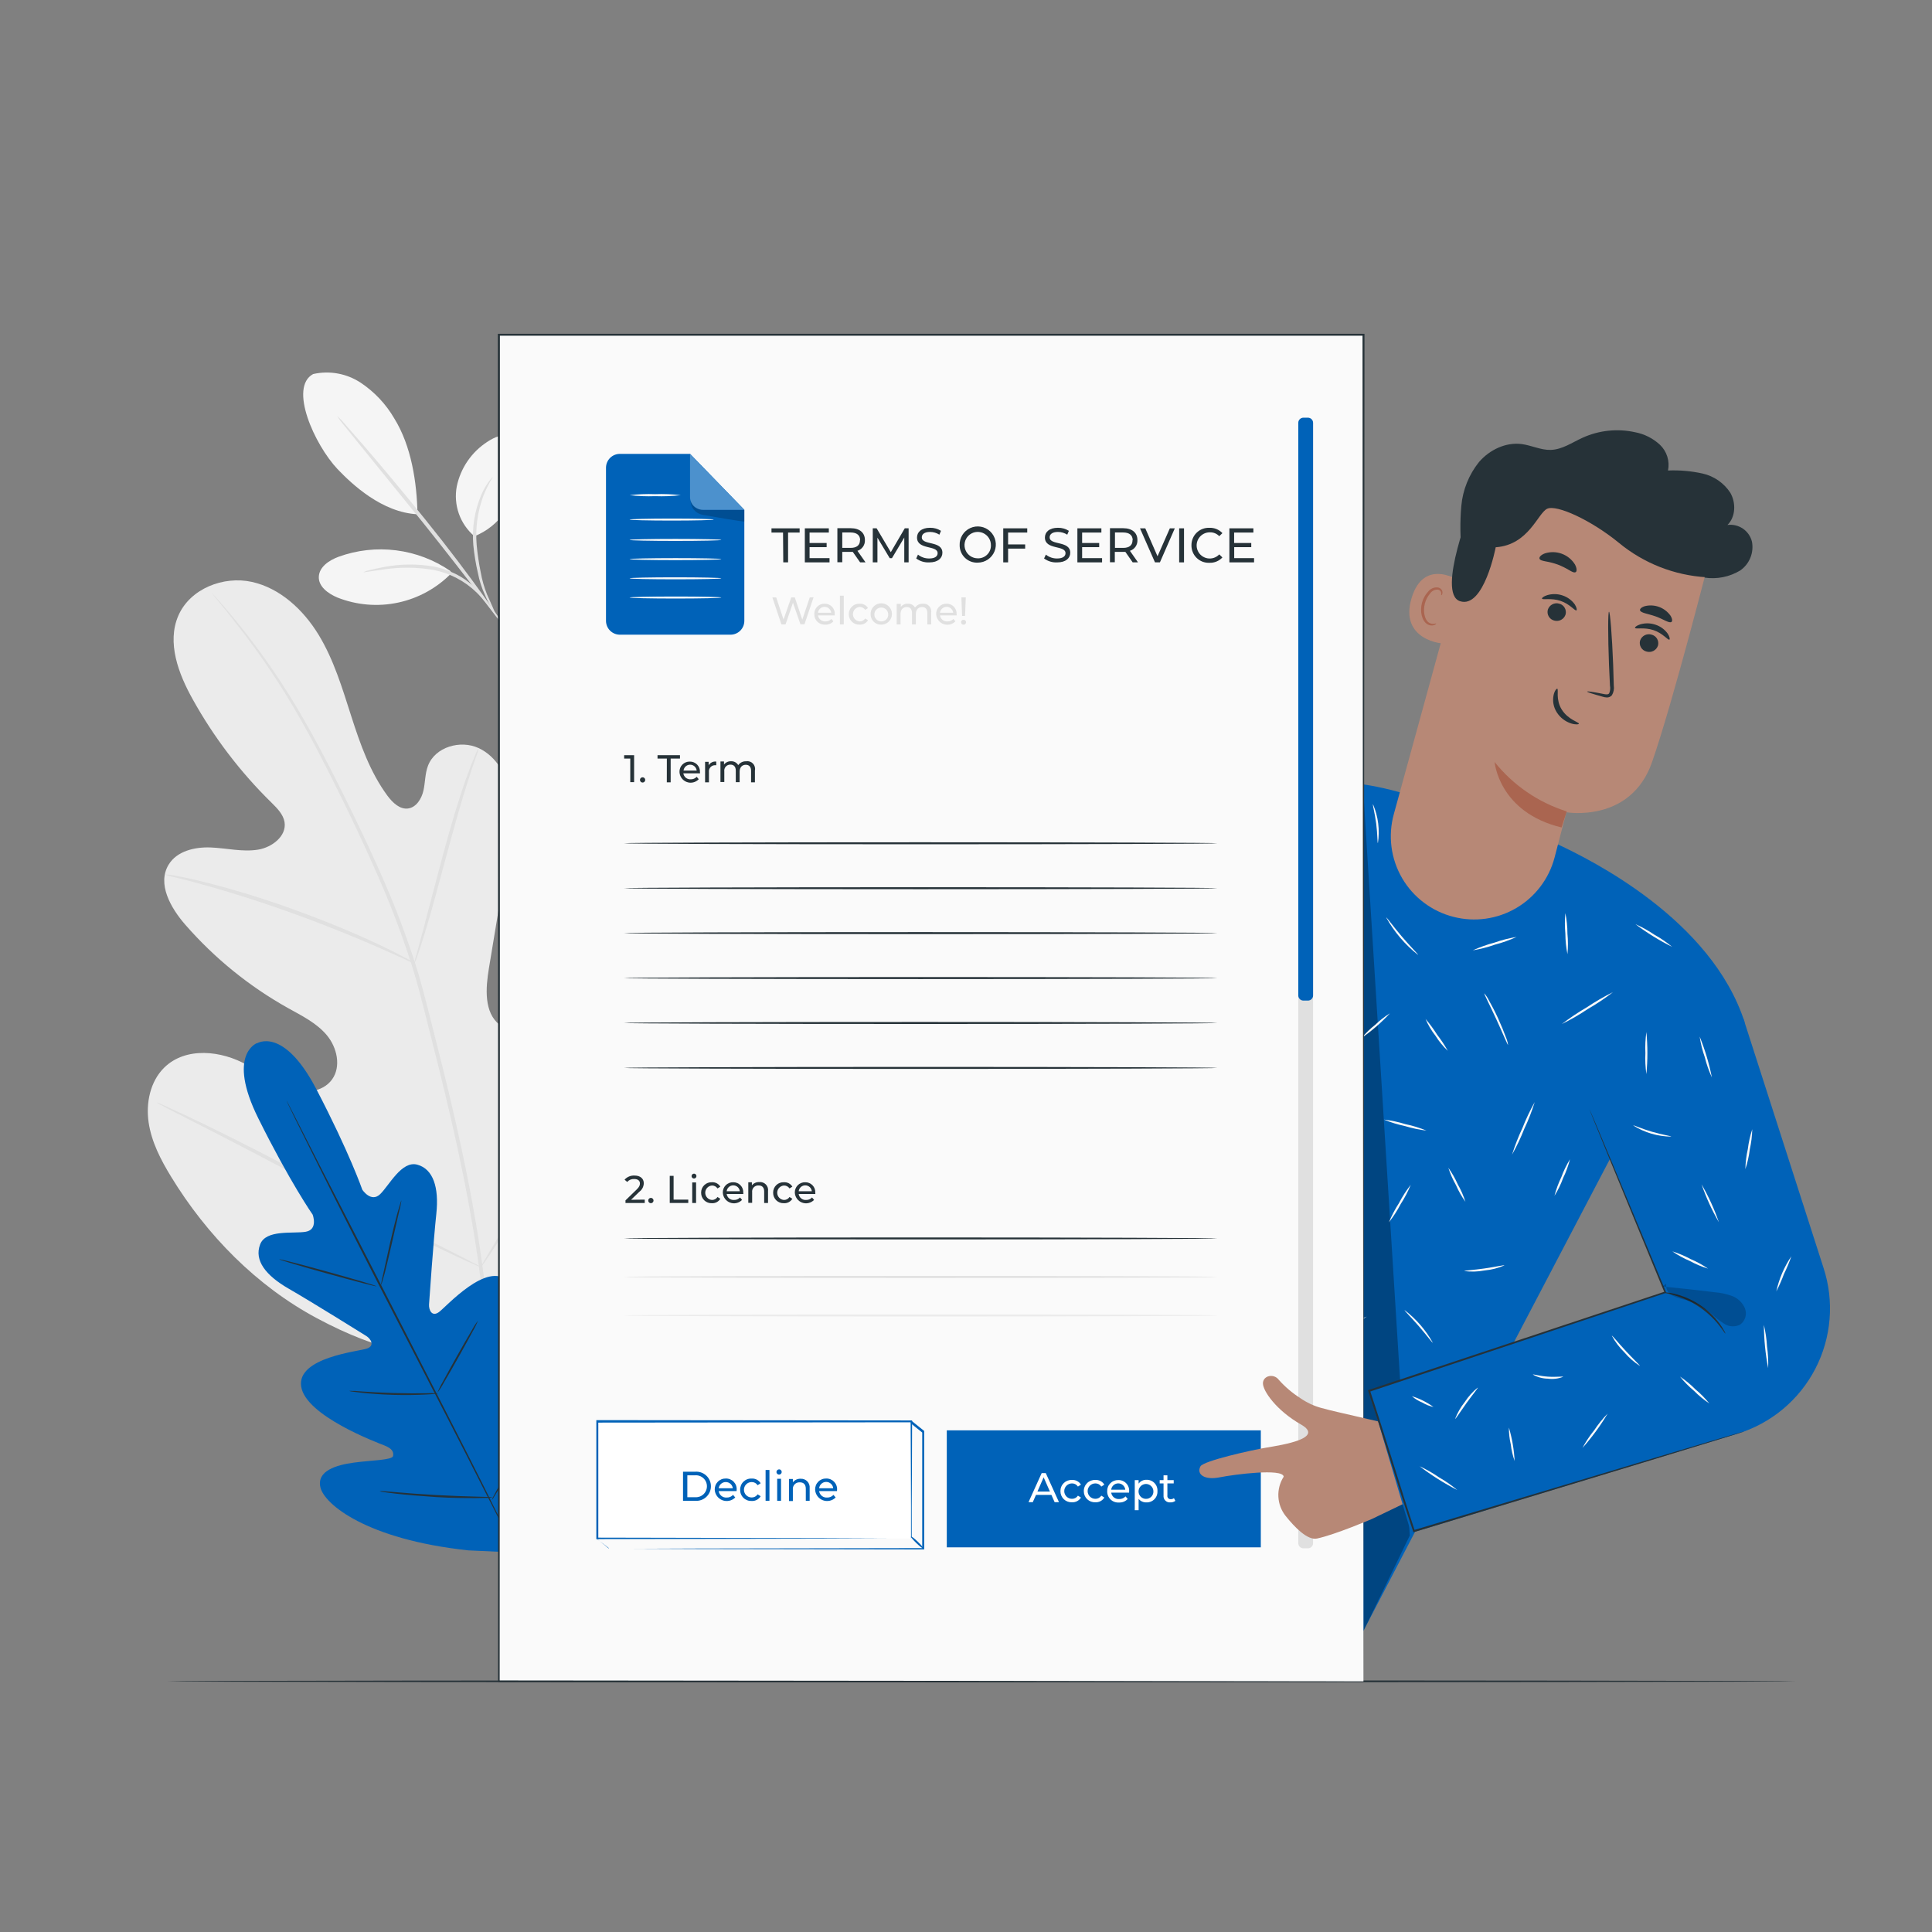 <svg width="301" height="301" viewBox="0 0 301 301" fill="none" xmlns="http://www.w3.org/2000/svg">
<rect x="0" y="0" width="301" height="301" fill="#808080" stroke="none"/>
<path d="M48.789 58.275C50.051 57.989 51.357 57.962 52.629 58.194C53.901 58.426 55.114 58.913 56.193 59.625C58.35 61.061 60.146 62.974 61.443 65.217C64.071 69.459 64.959 75.135 65.043 80.121C59.505 79.845 54.843 75.447 52.575 73.071C49.023 69.303 44.943 60.345 48.789 58.275Z" fill="#F5F5F5"/>
<path d="M73.912 83.547C72.809 82.61 71.974 81.399 71.491 80.035C71.009 78.671 70.896 77.204 71.163 75.783C71.457 74.369 72.028 73.027 72.843 71.835C73.659 70.644 74.703 69.626 75.915 68.841C77.025 68.103 78.387 67.515 79.665 67.905C80.25 68.123 80.766 68.494 81.161 68.978C81.555 69.462 81.814 70.042 81.909 70.659C82.077 71.9 81.918 73.164 81.448 74.325C80.007 78.345 77.883 81.975 73.912 83.547Z" fill="#F5F5F5"/>
<path d="M77.127 95.613C76.508 94.7 75.984 93.727 75.561 92.709C75.057 91.613 74.686 90.461 74.457 89.277C74.124 87.85 73.886 86.403 73.743 84.945C73.509 82.256 73.938 79.551 74.991 77.067C75.32 76.329 75.722 75.625 76.191 74.967C76.551 74.517 76.791 74.289 76.791 74.313C76.791 74.337 76.071 75.357 75.321 77.223C74.404 79.673 74.043 82.296 74.265 84.903C74.398 86.342 74.61 87.772 74.901 89.187C75.103 90.343 75.425 91.475 75.861 92.565C76.695 94.419 77.211 95.577 77.127 95.613Z" fill="#E0E0E0"/>
<path d="M52.521 64.815C52.944 65.179 53.334 65.581 53.685 66.015C54.399 66.813 55.425 67.983 56.685 69.435C59.187 72.345 62.601 76.401 66.285 80.967C69.969 85.533 73.143 89.775 75.363 92.883C76.485 94.443 77.379 95.709 77.979 96.597C78.317 97.043 78.616 97.516 78.873 98.013C78.482 97.615 78.125 97.186 77.805 96.729L75.045 93.129C72.717 90.081 69.477 85.893 65.817 81.327L56.373 69.687L53.517 66.159C53.15 65.738 52.817 65.288 52.521 64.815Z" fill="#E0E0E0"/>
<path d="M70.143 88.941C67.626 87.219 64.735 86.122 61.709 85.74C58.683 85.358 55.61 85.703 52.743 86.745C51.291 87.285 49.743 88.299 49.671 89.847C49.599 91.395 51.147 92.499 52.581 93.099C55.59 94.287 58.883 94.558 62.046 93.878C65.209 93.198 68.099 91.597 70.353 89.277" fill="#F5F5F5"/>
<path d="M56.625 89.145C56.886 89.005 57.168 88.908 57.459 88.857C57.999 88.707 58.797 88.533 59.787 88.347C62.391 87.844 65.065 87.822 67.677 88.281C69.117 88.578 70.499 89.107 71.769 89.847C73.489 90.876 74.951 92.287 76.041 93.969C76.224 94.2 76.367 94.46 76.467 94.737C76.377 94.803 75.693 93.753 74.277 92.337C72.43 90.531 70.097 89.301 67.563 88.797C65.012 88.358 62.408 88.328 59.847 88.707C57.867 88.965 56.643 89.205 56.625 89.145Z" fill="#E0E0E0"/>
<path d="M78.261 210.747C96.153 202.059 103.131 181.761 105.477 162.891C105.873 159.741 106.743 156.495 105.687 153.507C104.631 150.519 101.457 148.107 98.439 148.965C95.943 149.685 94.497 152.235 92.841 154.263C90.626 156.97 87.691 158.998 84.375 160.113C82.215 160.827 79.647 161.067 77.847 159.669C75.381 157.749 75.657 153.963 76.173 150.849L79.053 133.449C79.569 130.335 80.085 127.155 79.587 124.041C79.089 120.927 77.385 117.843 74.553 116.541C71.721 115.239 67.785 116.367 66.675 119.313C66.207 120.543 66.261 121.899 65.967 123.183C65.673 124.467 64.845 125.793 63.567 125.961C62.289 126.129 61.167 125.049 60.375 123.987C57.663 120.327 56.121 115.929 54.723 111.573C53.325 107.217 52.005 102.777 49.629 98.883C47.253 94.989 43.629 91.623 39.231 90.657C34.833 89.691 29.631 91.695 27.795 95.895C25.959 100.095 27.795 104.973 30.039 108.975C33.338 114.907 37.477 120.331 42.327 125.079C43.197 125.937 44.127 126.879 44.331 128.079C44.679 130.263 42.381 132.015 40.221 132.369C37.779 132.771 35.295 132.129 32.817 132.033C30.339 131.937 27.543 132.585 26.259 134.733C24.459 137.733 26.607 141.477 28.881 144.081C33.43 149.294 38.844 153.684 44.883 157.059C47.037 158.259 49.335 159.381 50.925 161.289C52.515 163.197 53.187 166.173 51.723 168.189C50.259 170.205 47.277 170.451 44.949 169.623C42.621 168.795 40.677 167.145 38.523 165.945C34.503 163.647 28.923 163.059 25.593 166.323C23.403 168.471 22.707 171.831 23.157 174.879C23.607 177.927 25.059 180.711 26.655 183.327C32.235 192.471 39.987 200.355 49.377 205.377C58.767 210.399 67.815 212.805 78.261 210.777" fill="#EBEBEB"/>
<path d="M75.723 211.743C76.227 204.201 76.563 208.113 75.291 198.207C74.019 188.301 71.757 177.549 68.991 166.407L66.909 158.145C66.219 155.439 65.541 152.745 64.707 150.165C63.105 145.202 61.228 140.333 59.085 135.579C57.075 131.025 54.999 126.777 53.025 122.823C51.051 118.869 49.143 115.197 47.247 111.945C44.295 106.795 40.938 101.888 37.209 97.269C35.895 95.637 34.809 94.407 34.101 93.579L33.261 92.643C33.172 92.531 33.072 92.428 32.961 92.337C33.036 92.461 33.123 92.577 33.219 92.685C33.417 92.925 33.681 93.243 34.011 93.657C34.713 94.503 35.745 95.763 37.011 97.413C40.66 102.074 43.955 107.002 46.869 112.155C48.729 115.413 50.613 119.067 52.575 123.021C54.537 126.975 56.577 131.235 58.575 135.783C60.698 140.531 62.557 145.392 64.143 150.345C64.965 152.919 65.637 155.583 66.327 158.301C67.017 161.019 67.701 163.767 68.403 166.551C71.169 177.705 73.455 188.427 74.739 198.303C76.023 208.179 75.741 204.225 75.291 211.743" fill="#E0E0E0"/>
<path d="M64.551 150.099C64.767 149.69 64.94 149.259 65.067 148.815C65.367 147.981 65.763 146.763 66.225 145.245C67.161 142.209 68.307 137.979 69.555 133.311C70.803 128.643 72.009 124.431 72.987 121.425C73.467 119.919 73.875 118.701 74.187 117.867C74.366 117.441 74.497 116.996 74.577 116.541C74.334 116.933 74.133 117.349 73.977 117.783C73.623 118.599 73.155 119.793 72.621 121.293C71.541 124.293 70.269 128.493 69.021 133.155C67.773 137.817 66.699 141.939 65.853 145.155C65.469 146.589 65.139 147.801 64.875 148.755C64.713 149.188 64.605 149.639 64.551 150.099Z" fill="#E0E0E0"/>
<path d="M25.677 136.233C26.186 136.433 26.712 136.583 27.249 136.683C28.257 136.935 29.727 137.283 31.527 137.799C35.127 138.783 40.065 140.307 45.435 142.233C50.805 144.159 55.587 146.127 59.007 147.633C60.723 148.383 62.097 149.025 63.045 149.433C63.525 149.694 64.03 149.907 64.551 150.069C64.111 149.746 63.641 149.464 63.147 149.229C62.223 148.731 60.873 148.029 59.175 147.231C55.791 145.617 51.015 143.589 45.633 141.651C41.041 139.985 36.367 138.555 31.629 137.367C29.829 136.917 28.323 136.611 27.291 136.425C26.76 136.313 26.22 136.249 25.677 136.233Z" fill="#E0E0E0"/>
<path d="M74.943 197.391C74.943 197.391 75.081 197.253 75.297 196.947L76.215 195.609C77.001 194.439 78.099 192.723 79.431 190.581C82.095 186.297 85.587 180.267 89.349 173.559C93.111 166.851 96.549 160.797 99.117 156.465C100.377 154.365 101.409 152.631 102.177 151.347C102.507 150.789 102.777 150.327 103.005 149.949C103.112 149.791 103.197 149.619 103.257 149.439C103.257 149.439 103.119 149.577 102.903 149.883L101.943 151.221C101.151 152.391 100.053 154.107 98.721 156.249C96.075 160.545 92.583 166.545 88.821 173.271C85.059 179.997 81.621 186.033 79.053 190.365C77.793 192.465 76.761 194.199 75.993 195.483L75.171 196.881C75.072 197.04 74.996 197.211 74.943 197.391Z" fill="#E0E0E0"/>
<path d="M24.411 171.765C24.561 171.887 24.727 171.988 24.903 172.065L26.343 172.827L31.743 175.581C36.309 177.909 42.579 181.197 49.497 184.839C56.415 188.481 62.697 191.709 67.341 193.947C69.645 195.063 71.541 195.945 72.831 196.533L74.343 197.199C74.514 197.286 74.696 197.351 74.883 197.391C74.734 197.269 74.568 197.168 74.391 197.091L72.927 196.329L67.527 193.575C62.961 191.247 56.691 187.959 49.773 184.317C42.855 180.675 36.573 177.441 31.935 175.209C29.625 174.093 27.735 173.211 26.439 172.623L24.951 171.945C24.78 171.862 24.598 171.801 24.411 171.765Z" fill="#E0E0E0"/>
<path d="M279.759 261.945C279.759 262.029 222.957 262.101 152.907 262.101C82.858 262.101 26.044 262.035 26.044 261.945C26.044 261.855 82.834 261.789 152.907 261.789C222.981 261.789 279.759 261.861 279.759 261.945Z" fill="#263238"/>
<path d="M39.981 162.579C39.981 162.579 44.121 159.783 49.293 169.701C54.465 179.619 56.445 185.349 56.445 185.349C56.445 185.349 57.807 187.425 59.229 186.045C60.651 184.665 62.577 180.777 65.025 181.455C67.473 182.133 68.421 184.965 67.977 189.117C67.533 193.269 66.897 202.401 66.843 203.223C66.789 204.045 67.263 205.221 68.379 204.423C69.495 203.625 75.909 196.365 79.179 199.623C82.449 202.881 79.317 214.233 78.999 215.481C78.681 216.729 78.927 217.281 79.521 217.563C80.115 217.845 82.041 215.217 83.949 213.225C85.857 211.233 88.419 209.247 90.147 211.281C91.875 213.315 92.505 221.811 84.543 235.695L80.433 241.887L72.975 241.545C57.057 239.835 50.547 234.345 49.923 231.747C49.299 229.149 52.395 228.243 55.131 227.871C57.867 227.499 61.131 227.493 61.245 226.833C61.359 226.173 61.065 225.663 59.865 225.189C58.665 224.715 47.631 220.581 46.923 216.027C46.215 211.473 55.863 210.555 57.159 210.105C58.455 209.655 57.759 208.581 57.075 208.149C56.391 207.717 48.609 202.863 44.991 200.781C41.373 198.699 39.591 196.359 40.521 193.893C41.409 191.493 45.687 192.243 47.643 191.901C49.599 191.559 48.711 189.237 48.711 189.237C48.711 189.237 45.231 184.275 40.245 174.237C35.259 164.199 40.071 162.495 40.071 162.495" fill="#0062B8"/>
<path d="M44.631 171.453C44.669 171.509 44.703 171.567 44.733 171.627L45.015 172.161L46.065 174.207L49.905 181.755C53.175 188.127 57.705 196.905 62.655 206.607C67.605 216.309 72.147 225.105 75.339 231.501C76.923 234.693 78.201 237.285 79.095 239.091L80.097 241.161L80.355 241.707C80.409 241.827 80.433 241.893 80.433 241.893C80.433 241.893 80.391 241.839 80.325 241.719L80.049 241.191C79.797 240.705 79.449 239.991 78.999 239.139C78.081 237.339 76.773 234.771 75.159 231.591C71.943 225.219 67.401 216.435 62.403 206.745C57.405 197.055 52.917 188.241 49.743 181.845L45.963 174.255C45.537 173.367 45.201 172.671 44.961 172.185C44.853 171.957 44.769 171.777 44.709 171.639C44.675 171.581 44.648 171.518 44.631 171.453Z" fill="#263238"/>
<path d="M62.547 187.005C62.454 187.665 62.315 188.319 62.133 188.961C61.845 190.239 61.473 191.859 61.059 193.659C60.645 195.459 60.255 197.145 59.943 198.345C59.781 198.945 59.643 199.419 59.535 199.749C59.495 199.924 59.428 200.092 59.337 200.247C59.439 199.588 59.575 198.935 59.745 198.291L60.783 193.587C61.203 191.751 61.611 190.095 61.941 188.901C62.109 188.301 62.253 187.827 62.361 187.503C62.399 187.329 62.462 187.161 62.547 187.005Z" fill="#263238"/>
<path d="M58.653 200.397C58.653 200.469 55.221 199.593 51.033 198.429C46.845 197.265 43.473 196.269 43.497 196.191C43.521 196.113 46.923 196.995 51.111 198.153C55.299 199.311 58.671 200.319 58.653 200.397Z" fill="#263238"/>
<path d="M68.278 217.089C68.1 217.139 67.916 217.165 67.731 217.167C67.383 217.203 66.874 217.239 66.243 217.269C64.984 217.329 63.243 217.371 61.312 217.317C59.38 217.263 57.651 217.125 56.398 216.993C55.797 216.927 55.264 216.861 54.91 216.807C54.727 216.794 54.547 216.755 54.376 216.693C55.055 216.682 55.734 216.714 56.41 216.789C57.669 216.873 59.41 216.975 61.324 217.029C63.237 217.083 64.978 217.077 66.237 217.065C66.917 217.029 67.599 217.037 68.278 217.089Z" fill="#263238"/>
<path d="M74.469 205.749C74.235 206.333 73.957 206.899 73.635 207.441C73.084 208.467 72.309 209.877 71.439 211.425C70.57 212.973 69.766 214.371 69.171 215.373C68.876 215.929 68.537 216.46 68.157 216.963C68.391 216.378 68.67 215.812 68.992 215.271C69.543 214.245 70.317 212.835 71.188 211.287C72.058 209.739 72.862 208.341 73.456 207.345C73.752 206.788 74.091 206.254 74.469 205.749Z" fill="#263238"/>
<path d="M84.837 219.405C84.773 219.615 84.682 219.817 84.567 220.005L83.721 221.559C83.001 222.861 81.987 224.655 80.853 226.629C79.719 228.603 78.675 230.385 77.907 231.663C77.547 232.263 77.235 232.761 76.989 233.175C76.887 233.365 76.762 233.543 76.617 233.703C76.684 233.493 76.774 233.291 76.887 233.103L77.733 231.549C78.453 230.241 79.467 228.447 80.601 226.473C81.735 224.499 82.779 222.723 83.547 221.445L84.465 219.933C84.572 219.745 84.696 219.568 84.837 219.405Z" fill="#263238"/>
<path d="M76.743 233.301C76.517 233.349 76.285 233.37 76.053 233.361C75.603 233.361 74.955 233.391 74.157 233.397C72.561 233.397 70.347 233.397 67.911 233.235C65.475 233.073 63.267 232.893 61.683 232.707C60.885 232.617 60.243 232.527 59.805 232.461C59.573 232.442 59.343 232.395 59.121 232.323C59.353 232.302 59.586 232.302 59.817 232.323L61.701 232.479C63.291 232.617 65.493 232.791 67.923 232.923C70.353 233.055 72.561 233.127 74.157 233.169L76.053 233.223C76.285 233.226 76.516 233.252 76.743 233.301Z" fill="#263238"/>
<path d="M271.816 159.279L251.734 178.833L233.23 214.143L212.422 254.073L186.856 242.073L159.22 227.925L176.896 194.157L187.882 156.357C180.118 161.505 165.682 168.519 148.462 164.859C129.778 160.899 138.748 90.459 138.748 90.459L159.28 89.931L161.344 139.593L184.534 129.345L184.57 129.429C185.968 128.829 187.192 128.229 187.84 127.899C200.674 120.897 209.098 120.051 222.868 124.965L242.734 131.565C247.84 133.965 266.662 143.235 271.816 159.279Z" fill="#0062B8"/>
<path d="M201.543 123.489C201.543 123.489 201.081 123.753 200.301 124.311C199.208 125.106 198.237 126.058 197.421 127.137C196.223 128.746 195.269 130.523 194.589 132.411C193.763 134.731 193.056 137.092 192.471 139.485L188.943 152.463C188.481 154.089 188.109 155.421 187.833 156.381C187.707 156.819 187.599 157.173 187.521 157.443C187.492 157.57 187.448 157.693 187.389 157.809C187.397 157.68 187.421 157.553 187.461 157.431C187.527 157.149 187.611 156.795 187.719 156.351C187.965 155.379 188.319 154.041 188.727 152.403C189.615 149.043 190.827 144.465 192.171 139.401C192.76 137 193.477 134.633 194.319 132.309C195.021 130.403 196.008 128.614 197.247 127.005C198.093 125.92 199.105 124.976 200.247 124.209C200.555 124.001 200.876 123.812 201.207 123.645C201.316 123.585 201.428 123.533 201.543 123.489Z" fill="#263238"/>
<g opacity="0.3">
<path d="M194.049 133.443C188.307 148.989 177.981 157.677 163.359 165.465C171.992 164.509 180.265 161.478 187.473 156.633" fill="black"/>
</g>
<g opacity="0.3">
<path d="M212.344 122.379C214.776 161.331 217.208 200.281 219.64 239.229L212.44 254.073L212.344 122.379Z" fill="black"/>
</g>
<path d="M234.952 162.789C234.868 162.825 234.136 160.989 233.11 158.775C232.084 156.561 231.172 154.803 231.25 154.761C231.532 155.091 231.772 155.456 231.964 155.847C232.366 156.543 232.882 157.527 233.392 158.643C233.902 159.759 234.322 160.785 234.592 161.541C234.768 161.938 234.889 162.358 234.952 162.789Z" fill="#FAFAFA"/>
<path d="M251.295 154.575C250.058 155.537 248.755 156.411 247.395 157.191C246.093 158.065 244.734 158.85 243.327 159.543C244.572 158.588 245.877 157.714 247.233 156.927C248.534 156.054 249.891 155.268 251.295 154.575Z" fill="#FAFAFA"/>
<path d="M244.203 148.659C243.995 147.609 243.887 146.543 243.879 145.473C243.779 144.405 243.779 143.331 243.879 142.263C244.095 143.313 244.203 144.383 244.203 145.455C244.308 146.52 244.308 147.593 244.203 148.659Z" fill="#FAFAFA"/>
<path d="M260.517 147.519C258.504 146.52 256.588 145.337 254.793 143.985C255.823 144.437 256.81 144.984 257.739 145.617C258.723 146.163 259.653 146.799 260.517 147.519Z" fill="#FAFAFA"/>
<path d="M235.575 179.883C236.019 178.463 236.56 177.076 237.195 175.731C237.739 174.347 238.376 173.002 239.103 171.705C238.662 173.125 238.121 174.513 237.483 175.857C236.941 177.241 236.304 178.587 235.575 179.883Z" fill="#FAFAFA"/>
<path d="M228.309 187.239C227.733 186.432 227.242 185.567 226.846 184.659C226.353 183.794 225.951 182.882 225.646 181.935C226.223 182.742 226.715 183.607 227.115 184.515C227.609 185.378 228.009 186.291 228.309 187.239Z" fill="#FAFAFA"/>
<path d="M234.388 197.145C233.408 197.569 232.367 197.834 231.304 197.931C230.256 198.133 229.182 198.166 228.124 198.027C228.124 197.937 229.534 197.871 231.262 197.625C232.99 197.379 234.364 197.049 234.388 197.145Z" fill="#FAFAFA"/>
<path d="M242.181 186.309C242.442 185.307 242.8 184.332 243.249 183.399C243.604 182.426 244.056 181.491 244.599 180.609C244.343 181.612 243.987 182.586 243.537 183.519C243.185 184.494 242.731 185.429 242.181 186.309Z" fill="#FAFAFA"/>
<path d="M223.228 209.193C223.15 209.241 222.268 208.023 221.056 206.625C219.844 205.227 218.764 204.177 218.83 204.111C220.631 205.483 222.129 207.213 223.228 209.193Z" fill="#FAFAFA"/>
<path d="M219.789 184.587C219.364 185.635 218.84 186.639 218.223 187.587C217.699 188.594 217.082 189.55 216.381 190.443C216.815 189.398 217.341 188.394 217.953 187.443C218.476 186.437 219.091 185.481 219.789 184.587Z" fill="#FAFAFA"/>
<path d="M222.237 176.145C221.101 176.008 219.978 175.771 218.883 175.437C217.763 175.201 216.667 174.863 215.607 174.429C216.745 174.562 217.867 174.799 218.961 175.137C220.082 175.371 221.179 175.708 222.237 176.145Z" fill="#FAFAFA"/>
<path d="M222.094 158.745C222.753 159.515 223.355 160.334 223.894 161.193C224.512 161.99 225.069 162.832 225.562 163.713C224.823 163.017 224.178 162.228 223.641 161.367C223.011 160.566 222.491 159.684 222.094 158.745Z" fill="#FAFAFA"/>
<path d="M216.544 157.875C215.234 159.293 213.773 160.565 212.188 161.667C212.804 160.921 213.5 160.245 214.264 159.651C214.958 158.98 215.723 158.384 216.544 157.875Z" fill="#FAFAFA"/>
<path d="M220.929 148.773C218.903 147.175 217.214 145.191 215.961 142.935C216.039 142.887 217.023 144.291 218.397 145.899C219.771 147.507 220.995 148.707 220.929 148.773Z" fill="#FAFAFA"/>
<path d="M236.277 145.971C235.193 146.469 234.066 146.871 232.911 147.171C231.788 147.569 230.631 147.866 229.455 148.059C230.542 147.566 231.668 147.164 232.821 146.859C233.945 146.462 235.101 146.165 236.277 145.971Z" fill="#FAFAFA"/>
<path d="M214.672 131.355C214.582 131.355 214.623 129.981 214.407 128.313C214.191 126.645 213.807 125.313 213.915 125.313C214.73 127.222 214.992 129.322 214.672 131.373V131.355Z" fill="#FAFAFA"/>
<path d="M201.015 174.861C200.573 175.245 200.102 175.594 199.605 175.905C198.717 176.505 197.505 177.399 196.209 178.419C194.913 179.439 193.773 180.405 192.957 181.113C192.535 181.521 192.084 181.898 191.607 182.241C191.96 181.769 192.363 181.337 192.807 180.951C193.828 179.97 194.9 179.043 196.017 178.173C197.13 177.298 198.285 176.479 199.479 175.719C199.963 175.385 200.478 175.098 201.015 174.861Z" fill="#FAFAFA"/>
<path d="M200.229 170.049C200.151 170.091 199.143 168.525 197.745 166.695C196.347 164.865 195.111 163.473 195.177 163.407C195.519 163.639 195.824 163.92 196.083 164.241C196.759 164.962 197.398 165.717 197.997 166.503C198.693 167.427 199.275 168.303 199.665 168.951C199.904 169.289 200.094 169.658 200.229 170.049Z" fill="#FAFAFA"/>
<path d="M203.883 151.083C202.028 152.345 200.06 153.431 198.003 154.329C198.904 153.656 199.864 153.068 200.871 152.571C201.826 151.981 202.835 151.483 203.883 151.083Z" fill="#FAFAFA"/>
<path d="M200.266 142.803C199.888 142.582 199.542 142.309 199.24 141.993C198.462 141.283 197.738 140.517 197.074 139.701C196.402 138.886 195.791 138.024 195.244 137.121C194.991 136.763 194.789 136.371 194.644 135.957C194.728 135.909 195.754 137.613 197.308 139.503C198.862 141.393 200.344 142.731 200.266 142.803Z" fill="#FAFAFA"/>
<path d="M206.493 142.629C206.767 141.718 207.137 140.839 207.597 140.007C207.968 139.129 208.433 138.294 208.983 137.517C208.713 138.429 208.343 139.308 207.879 140.139C207.512 141.018 207.047 141.853 206.493 142.629Z" fill="#FAFAFA"/>
<path d="M204.832 133.155C204.736 133.155 204.832 131.289 204.484 129.039C204.136 126.789 203.47 125.049 203.56 125.013C203.786 125.356 203.958 125.733 204.07 126.129C204.401 127.058 204.644 128.016 204.796 128.991C204.945 129.965 205.007 130.951 204.982 131.937C204.997 132.348 204.947 132.76 204.832 133.155Z" fill="#FAFAFA"/>
<path d="M206.343 180.945C206.303 180.36 206.303 179.772 206.343 179.187C206.385 178.107 206.415 176.613 206.373 174.987C206.331 173.361 206.223 171.849 206.133 170.787C206.052 170.207 206.016 169.621 206.025 169.035C206.192 169.599 206.302 170.178 206.355 170.763C206.542 172.168 206.652 173.582 206.685 174.999C206.723 176.414 206.683 177.83 206.565 179.241C206.551 179.815 206.476 180.386 206.343 180.945Z" fill="#FAFAFA"/>
<path d="M205.455 195.879C204.617 195.107 203.729 194.392 202.797 193.737C201.813 193.168 200.793 192.663 199.743 192.225C200.893 192.42 201.993 192.844 202.976 193.472C203.959 194.099 204.806 194.918 205.467 195.879H205.455Z" fill="#FAFAFA"/>
<path d="M212.943 205.119C211.622 205.98 210.245 206.751 208.821 207.429C207.447 208.201 206.022 208.879 204.555 209.457C205.879 208.601 207.255 207.832 208.677 207.153C210.052 206.38 211.478 205.701 212.943 205.119Z" fill="#FAFAFA"/>
<path d="M191.835 209.217C190.741 207.998 189.726 206.709 188.799 205.359C187.786 204.069 186.857 202.716 186.015 201.309C187.107 202.532 188.121 203.822 189.051 205.173C190.062 206.462 190.992 207.813 191.835 209.217Z" fill="#FAFAFA"/>
<path d="M185.343 192.153C185.24 191.751 185.193 191.337 185.205 190.923C185.175 190.161 185.163 189.123 185.205 187.923C185.247 186.723 185.367 185.709 185.469 184.923C185.498 184.514 185.581 184.11 185.715 183.723C185.805 183.723 185.625 185.607 185.517 187.923C185.409 190.239 185.403 192.153 185.343 192.153Z" fill="#FAFAFA"/>
<path d="M178.275 221.283C177.046 220.461 175.875 219.555 174.771 218.571C173.602 217.665 172.497 216.679 171.465 215.619C172.695 216.44 173.866 217.347 174.969 218.331C176.139 219.236 177.244 220.223 178.275 221.283Z" fill="#FAFAFA"/>
<path d="M182.499 220.389C182.306 218.829 182.215 217.257 182.229 215.685C182.143 214.115 182.159 212.542 182.277 210.975C182.471 212.535 182.561 214.107 182.547 215.679C182.634 217.248 182.618 218.822 182.499 220.389Z" fill="#FAFAFA"/>
<path d="M190.839 238.455C190.839 238.503 190.089 238.209 188.883 237.819C185.743 236.808 182.448 236.359 179.151 236.493C177.885 236.541 177.105 236.631 177.099 236.577C177.272 236.509 177.454 236.467 177.639 236.451C177.987 236.385 178.503 236.325 179.139 236.271C182.466 236.019 185.807 236.478 188.943 237.615C189.421 237.787 189.887 237.988 190.341 238.215C190.519 238.269 190.687 238.35 190.839 238.455Z" fill="#FAFAFA"/>
<path d="M197.709 241.755C198.197 242.01 198.652 242.322 199.065 242.685C201.141 244.329 203.02 246.207 204.663 248.283C205.027 248.696 205.339 249.151 205.593 249.639C205.197 249.266 204.828 248.865 204.489 248.439C203.829 247.677 202.893 246.639 201.807 245.553C200.721 244.467 199.683 243.537 198.921 242.871C198.49 242.529 198.085 242.156 197.709 241.755Z" fill="#FAFAFA"/>
<path d="M200.704 210.495C200.094 209.372 199.575 208.202 199.15 206.997C198.632 205.833 198.208 204.629 197.884 203.397C198.493 204.52 199.012 205.69 199.438 206.895C199.956 208.059 200.379 209.263 200.704 210.495Z" fill="#FAFAFA"/>
<path d="M176.601 149.685C176.346 150.062 176.037 150.399 175.683 150.687C174.883 151.431 174.025 152.109 173.115 152.715C172.205 153.325 171.246 153.859 170.247 154.311C169.846 154.525 169.415 154.68 168.969 154.773C168.933 154.683 170.835 153.867 172.941 152.457C175.047 151.047 176.535 149.613 176.601 149.685Z" fill="#FAFAFA"/>
<path d="M178.143 143.325C178.019 141.541 178.104 139.749 178.395 137.985C178.52 139.769 178.435 141.561 178.143 143.325Z" fill="#FAFAFA"/>
<path d="M166.173 148.665C165.098 148.345 164.056 147.925 163.059 147.411C162.014 146.99 161.01 146.474 160.059 145.869C161.133 146.192 162.175 146.612 163.173 147.123C164.219 147.544 165.223 148.06 166.173 148.665Z" fill="#FAFAFA"/>
<path d="M187.527 140.529C187.458 139.422 187.492 138.311 187.629 137.211C187.658 136.102 187.795 134.999 188.037 133.917C188.107 135.023 188.075 136.134 187.941 137.235C187.908 138.343 187.769 139.446 187.527 140.529Z" fill="#FAFAFA"/>
<path d="M159.813 161.385C158.598 161.078 157.442 160.571 156.393 159.885C155.29 159.286 154.298 158.503 153.459 157.569C153.519 157.497 154.797 158.571 156.549 159.621C158.301 160.671 159.849 161.295 159.813 161.385Z" fill="#FAFAFA"/>
<path d="M150.915 149.175C150.143 150.24 149.288 151.243 148.359 152.175C147.505 153.185 146.574 154.128 145.575 154.995C147.2 152.909 148.986 150.953 150.915 149.145V149.175Z" fill="#FAFAFA"/>
<path d="M150.153 138.237C149.131 137.891 148.181 137.36 147.351 136.671C146.462 136.064 145.688 135.304 145.065 134.427C145.131 134.361 146.139 135.375 147.543 136.419C148.947 137.463 150.195 138.159 150.153 138.237Z" fill="#FAFAFA"/>
<path d="M144.543 140.529C144.204 141.171 143.773 141.761 143.265 142.281C142.834 142.867 142.323 143.39 141.747 143.835C142.516 142.605 143.458 141.491 144.543 140.529Z" fill="#FAFAFA"/>
<path d="M156.543 120.225C155.845 121.321 155.06 122.361 154.197 123.333C153.417 124.374 152.552 125.349 151.611 126.249C152.311 125.151 153.095 124.11 153.957 123.135C154.741 122.098 155.606 121.125 156.543 120.225Z" fill="#FAFAFA"/>
<path d="M146.266 122.535C145.34 121.714 144.485 120.817 143.71 119.853C142.859 118.959 142.084 117.996 141.394 116.973C142.32 117.791 143.175 118.686 143.95 119.649C144.801 120.545 145.575 121.51 146.266 122.535Z" fill="#FAFAFA"/>
<path d="M151.413 109.503C150.725 108.614 150.123 107.661 149.613 106.659C149.019 105.706 148.511 104.702 148.095 103.659C148.783 104.551 149.385 105.505 149.895 106.509C150.49 107.459 150.999 108.461 151.413 109.503Z" fill="#FAFAFA"/>
<path d="M151.143 101.097C151.071 101.037 151.971 99.897 152.685 98.283C153.399 96.669 153.657 95.247 153.753 95.283C153.604 97.475 152.679 99.543 151.143 101.115V101.097Z" fill="#FAFAFA"/>
<path d="M141.249 100.599C141.156 99.331 141.411 98.061 141.987 96.927C142.36 96.113 142.854 95.361 143.451 94.695C143.68 94.402 143.964 94.155 144.285 93.969C143.507 94.923 142.831 95.957 142.269 97.053C141.803 98.195 141.461 99.384 141.249 100.599Z" fill="#FAFAFA"/>
<path d="M227.758 86.325C227.482 83.838 227.452 81.33 227.668 78.837C227.891 76.329 228.852 73.943 230.428 71.979C232.066 70.083 234.586 68.865 237.064 69.183C238.6 69.381 240.064 70.137 241.594 70.095C243.394 70.041 244.936 68.937 246.562 68.199C249.125 67.035 251.997 66.734 254.746 67.341C256.194 67.614 257.536 68.292 258.616 69.297C259.147 69.804 259.541 70.438 259.761 71.139C259.98 71.84 260.017 72.585 259.87 73.305C261.683 73.225 263.498 73.385 265.27 73.779C267.043 74.179 268.591 75.255 269.584 76.779C270.478 78.345 270.418 80.523 269.134 81.789C269.979 81.676 270.836 81.879 271.541 82.36C272.245 82.84 272.747 83.564 272.95 84.393C273.109 85.231 273.024 86.098 272.705 86.889C272.386 87.68 271.846 88.364 271.15 88.857C269.472 89.884 267.484 90.284 265.54 89.985C263.872 89.667 261.94 89.199 260.602 88.185" fill="#263238"/>
<path d="M226.455 142.845C229.766 143.695 233.278 143.202 236.226 141.473C239.174 139.745 241.319 136.921 242.193 133.617C243.207 129.771 244.035 126.549 244.035 126.549C244.035 126.549 254.061 128.271 257.379 118.749C260.697 109.227 266.379 86.823 266.379 86.823C261.743 82.677 256.084 79.843 249.986 78.614C243.889 77.385 237.574 77.806 231.693 79.833L229.893 80.433L217.155 126.831C216.694 128.493 216.57 130.231 216.79 131.942C217.009 133.653 217.569 135.303 218.435 136.795C219.302 138.287 220.457 139.591 221.835 140.629C223.212 141.668 224.783 142.422 226.455 142.845Z" fill="#B78876"/>
<path d="M244.095 126.417C239.669 125.022 235.757 122.343 232.857 118.719C232.857 118.719 233.493 126.561 243.291 128.919L244.095 126.417Z" fill="#AA6550"/>
<path d="M227.788 90.741C227.65 90.615 221.89 86.607 219.916 93.195C217.942 99.783 224.956 100.395 225.022 100.221C225.088 100.047 227.788 90.741 227.788 90.741Z" fill="#B78876"/>
<path d="M223.743 97.119C223.743 97.119 223.605 97.167 223.383 97.197C223.082 97.222 222.782 97.132 222.543 96.945C221.943 96.483 221.673 95.199 221.997 94.005C222.148 93.435 222.425 92.906 222.807 92.457C222.934 92.274 223.102 92.124 223.299 92.02C223.495 91.915 223.713 91.86 223.935 91.857C224.081 91.855 224.222 91.907 224.333 92.002C224.443 92.097 224.515 92.229 224.535 92.373C224.571 92.583 224.487 92.703 224.535 92.727C224.583 92.751 224.709 92.655 224.733 92.367C224.746 92.195 224.7 92.023 224.601 91.881C224.531 91.784 224.441 91.702 224.338 91.64C224.235 91.578 224.121 91.537 224.001 91.521C223.715 91.492 223.426 91.538 223.162 91.653C222.898 91.769 222.668 91.951 222.495 92.181C222.043 92.666 221.717 93.255 221.547 93.897C221.187 95.235 221.493 96.681 222.363 97.245C222.526 97.349 222.709 97.415 222.9 97.439C223.091 97.463 223.285 97.444 223.467 97.383C223.701 97.275 223.779 97.143 223.743 97.119Z" fill="#AA6550"/>
<path d="M258.309 100.575C258.192 100.936 257.938 101.236 257.601 101.41C257.264 101.584 256.871 101.618 256.509 101.505C256.332 101.46 256.165 101.381 256.019 101.271C255.872 101.161 255.749 101.022 255.657 100.864C255.565 100.706 255.505 100.531 255.481 100.349C255.458 100.168 255.471 99.983 255.519 99.807C255.635 99.452 255.885 99.156 256.215 98.981C256.545 98.806 256.931 98.767 257.289 98.871C257.47 98.913 257.64 98.991 257.79 99.1C257.94 99.209 258.066 99.347 258.161 99.506C258.256 99.665 258.319 99.842 258.344 100.025C258.37 100.209 258.358 100.396 258.309 100.575Z" fill="#263238"/>
<path d="M260.085 99.651C259.857 99.771 259.083 98.667 257.619 98.175C256.155 97.683 254.829 98.061 254.733 97.827C254.679 97.725 254.961 97.461 255.543 97.275C256.33 97.043 257.169 97.064 257.943 97.335C258.706 97.587 259.369 98.077 259.833 98.733C260.151 99.231 260.193 99.603 260.085 99.651Z" fill="#263238"/>
<path d="M243.909 95.745C243.793 96.1 243.544 96.396 243.214 96.571C242.883 96.746 242.498 96.785 242.139 96.681C241.962 96.636 241.795 96.557 241.648 96.447C241.502 96.337 241.379 96.198 241.287 96.04C241.195 95.882 241.135 95.707 241.111 95.525C241.088 95.344 241.101 95.159 241.149 94.983C241.264 94.627 241.513 94.33 241.844 94.155C242.175 93.98 242.56 93.941 242.919 94.047C243.097 94.091 243.264 94.171 243.41 94.281C243.557 94.391 243.68 94.529 243.772 94.688C243.864 94.846 243.924 95.021 243.947 95.202C243.971 95.384 243.958 95.568 243.909 95.745Z" fill="#263238"/>
<path d="M245.601 95.091C245.373 95.217 244.593 94.107 243.129 93.615C241.665 93.123 240.345 93.501 240.243 93.267C240.195 93.165 240.471 92.901 241.059 92.721C241.845 92.489 242.685 92.507 243.459 92.775C244.223 93.029 244.887 93.519 245.355 94.173C245.661 94.671 245.709 95.043 245.601 95.091Z" fill="#263238"/>
<path d="M247.269 107.745C247.269 107.661 248.254 107.805 249.79 108.111C250.18 108.201 250.558 108.243 250.708 108.009C250.868 107.63 250.91 107.212 250.828 106.809C250.78 105.783 250.732 104.709 250.678 103.587C250.504 99.021 250.51 95.313 250.678 95.307C250.846 95.301 251.152 99.003 251.326 103.569C251.362 104.691 251.392 105.765 251.422 106.791C251.508 107.32 251.404 107.862 251.128 108.321C251.029 108.435 250.906 108.525 250.768 108.584C250.63 108.643 250.48 108.67 250.33 108.663C250.103 108.652 249.879 108.609 249.664 108.537C248.17 108.123 247.245 107.823 247.269 107.745Z" fill="#263238"/>
<path d="M242.619 107.307C242.859 107.373 242.331 108.963 243.315 110.547C244.299 112.131 246.045 112.527 245.985 112.749C245.985 112.857 245.499 112.935 244.785 112.713C243.85 112.414 243.051 111.793 242.529 110.961C242.024 110.164 241.852 109.201 242.049 108.279C242.205 107.595 242.511 107.259 242.619 107.307Z" fill="#263238"/>
<path d="M260.41 96.897C260.044 97.143 259.15 96.459 257.944 96.033C256.738 95.607 255.628 95.505 255.508 95.079C255.46 94.875 255.736 94.593 256.288 94.431C257.017 94.255 257.783 94.301 258.487 94.561C259.191 94.822 259.802 95.286 260.242 95.895C260.554 96.381 260.578 96.771 260.41 96.897Z" fill="#263238"/>
<path d="M245.469 89.145C245.247 89.265 244.87 89.067 244.444 88.809C243.892 88.48 243.314 88.197 242.715 87.963C242.109 87.745 241.485 87.58 240.85 87.471C240.34 87.369 239.944 87.291 239.854 87.051C239.764 86.811 240.052 86.451 240.7 86.211C241.562 85.939 242.491 85.962 243.338 86.277C244.186 86.592 244.904 87.181 245.379 87.951C245.709 88.581 245.679 89.049 245.469 89.145Z" fill="#263238"/>
<path d="M265.882 89.937C260.871 89.645 256.083 87.764 252.214 84.567C247.906 81.039 242.512 78.567 241.042 79.263C239.572 79.959 238.174 84.903 233.026 85.263C233.026 85.263 231.19 94.893 227.458 93.663C223.726 92.433 229.468 78.201 229.468 78.201L239.818 75.765L250.42 76.155L259.942 78.315L268.18 83.049L265.882 89.937Z" fill="#263238"/>
<path d="M212.421 52.167H77.703V261.951H212.421V52.167Z" fill="#FAFAFA"/>
<path d="M212.421 261.945C212.421 260.655 212.361 175.455 212.277 52.161L212.421 52.305H77.721L77.883 52.149C77.883 131.517 77.883 204.597 77.847 261.933L77.721 261.807L212.439 261.933L77.721 262.053H77.601V261.945C77.601 204.609 77.601 131.529 77.565 52.161V52.005H77.739H212.439H212.583V52.149C212.481 175.461 212.421 260.661 212.421 261.945Z" fill="#263238"/>
<path d="M113.811 98.883H96.573C96.001 98.883 95.453 98.656 95.048 98.252C94.643 97.849 94.415 97.301 94.413 96.729V72.867C94.415 72.295 94.643 71.747 95.048 71.343C95.453 70.94 96.001 70.713 96.573 70.713H107.505L115.965 79.431V96.729C115.965 97.3 115.738 97.848 115.334 98.252C114.93 98.656 114.383 98.883 113.811 98.883Z" fill="#0062B8"/>
<path d="M107.505 70.713V77.427C107.507 77.958 107.719 78.467 108.094 78.842C108.47 79.218 108.978 79.429 109.509 79.431H115.965L107.505 70.713Z" fill="#0062B8"/>
<g opacity="0.2">
<path d="M107.595 78.015C107.598 78.523 107.775 79.015 108.095 79.409C108.416 79.803 108.862 80.075 109.359 80.181L109.575 80.229C110.415 80.379 115.965 81.363 115.965 81.237V79.437H109.509C109.509 79.437 107.901 79.377 107.595 78.015Z" fill="black"/>
</g>
<g opacity="0.3">
<path d="M107.505 70.713V77.427C107.507 77.958 107.719 78.467 108.094 78.842C108.47 79.218 108.978 79.429 109.509 79.431H115.965L107.505 70.713Z" fill="white"/>
</g>
<path d="M106.059 77.145C104.735 77.299 103.401 77.351 102.069 77.301C100.739 77.351 99.407 77.299 98.085 77.145C99.407 76.99 100.739 76.938 102.069 76.989C103.401 76.939 104.735 76.991 106.059 77.145Z" fill="#FAFAFA"/>
<path d="M111.207 80.949C111.207 81.033 108.273 81.105 104.649 81.105C101.025 81.105 98.085 81.033 98.085 80.949C98.085 80.865 101.025 80.793 104.649 80.793C108.273 80.793 111.207 80.859 111.207 80.949Z" fill="#FAFAFA"/>
<path d="M112.389 84.117C112.389 84.207 109.191 84.273 105.237 84.273C101.283 84.273 98.085 84.207 98.085 84.117C98.085 84.027 101.289 83.961 105.237 83.961C109.185 83.961 112.389 84.033 112.389 84.117Z" fill="#FAFAFA"/>
<path d="M112.389 87.111C112.389 87.195 109.191 87.267 105.237 87.267C101.283 87.267 98.085 87.195 98.085 87.111C98.085 87.027 101.289 86.955 105.237 86.955C109.185 86.955 112.389 87.021 112.389 87.111Z" fill="#FAFAFA"/>
<path d="M112.389 90.099C112.389 90.189 109.191 90.255 105.237 90.255C101.283 90.255 98.085 90.189 98.085 90.099C98.085 90.009 101.289 89.943 105.237 89.943C109.185 89.943 112.389 90.015 112.389 90.099Z" fill="#FAFAFA"/>
<path d="M112.389 93.093C112.389 93.177 109.191 93.249 105.237 93.249C101.283 93.249 98.085 93.177 98.085 93.093C98.085 93.009 101.289 92.937 105.237 92.937C109.185 92.937 112.389 93.003 112.389 93.093Z" fill="#FAFAFA"/>
<path d="M121.995 82.971H120.195V82.311H124.581V82.971H122.781V87.615H122.031L121.995 82.971Z" fill="#263238"/>
<path d="M129.237 86.955V87.615H125.391V82.311H129.129V82.971H126.129V84.597H128.787V85.245H126.129V86.955H129.237Z" fill="#263238"/>
<path d="M134.007 87.615L132.861 85.983C132.752 85.989 132.641 85.989 132.531 85.983H131.223V87.597H130.461V82.293H132.543C133.923 82.293 134.751 82.989 134.751 84.141C134.77 84.509 134.666 84.874 134.455 85.176C134.244 85.479 133.939 85.704 133.587 85.815L134.847 87.615H134.007ZM134.007 84.159C134.007 83.403 133.503 82.959 132.531 82.959H131.223V85.359H132.507C133.479 85.359 133.983 84.945 133.983 84.159H134.007Z" fill="#263238"/>
<path d="M140.883 87.615V83.745L138.963 86.961H138.615L136.701 83.769V87.609H135.975V82.305H136.575L138.783 86.031L140.961 82.305H141.561V87.609L140.883 87.615Z" fill="#263238"/>
<path d="M142.743 87.009L143.019 86.409C143.515 86.808 144.135 87.02 144.771 87.009C145.689 87.009 146.079 86.649 146.079 86.187C146.079 84.891 142.869 85.713 142.869 83.745C142.869 82.923 143.505 82.227 144.897 82.227C145.5 82.215 146.092 82.38 146.601 82.701L146.355 83.301C145.919 83.024 145.414 82.877 144.897 82.875C143.997 82.875 143.613 83.253 143.613 83.715C143.613 85.005 146.823 84.195 146.823 86.115C146.823 86.925 146.169 87.621 144.771 87.621C144.045 87.657 143.329 87.441 142.743 87.009Z" fill="#263238"/>
<path d="M149.511 84.945C149.49 84.383 149.637 83.828 149.933 83.35C150.23 82.872 150.662 82.494 151.175 82.264C151.688 82.034 152.258 81.962 152.812 82.058C153.366 82.155 153.879 82.415 154.284 82.804C154.689 83.194 154.969 83.696 155.087 84.246C155.204 84.796 155.155 85.368 154.945 85.89C154.736 86.411 154.374 86.858 153.909 87.173C153.443 87.488 152.894 87.656 152.331 87.657C151.966 87.674 151.6 87.616 151.257 87.488C150.915 87.359 150.602 87.161 150.338 86.908C150.074 86.654 149.865 86.349 149.722 86.011C149.58 85.674 149.508 85.311 149.511 84.945ZM154.383 84.945C154.387 84.537 154.269 84.137 154.045 83.796C153.821 83.455 153.5 83.189 153.124 83.03C152.748 82.872 152.333 82.829 151.933 82.907C151.532 82.984 151.164 83.18 150.874 83.467C150.585 83.755 150.388 84.122 150.308 84.522C150.227 84.922 150.268 85.337 150.424 85.714C150.58 86.091 150.845 86.413 151.185 86.64C151.524 86.866 151.923 86.986 152.331 86.985C152.602 86.994 152.872 86.948 153.124 86.848C153.377 86.749 153.606 86.6 153.798 86.408C153.991 86.217 154.142 85.989 154.242 85.737C154.343 85.485 154.391 85.216 154.383 84.945Z" fill="#263238"/>
<path d="M157.059 82.971V84.819H159.717V85.473H157.059V87.615H156.303V82.311H160.041V82.971H157.059Z" fill="#263238"/>
<path d="M162.663 87.009L162.945 86.409C163.439 86.807 164.057 87.019 164.691 87.009C165.609 87.009 166.005 86.649 166.005 86.187C166.005 84.891 162.795 85.713 162.795 83.745C162.795 82.923 163.431 82.227 164.823 82.227C165.425 82.216 166.017 82.381 166.527 82.701L166.275 83.301C165.841 83.025 165.338 82.878 164.823 82.875C163.923 82.875 163.533 83.253 163.533 83.715C163.533 85.005 166.743 84.195 166.743 86.115C166.743 86.925 166.095 87.621 164.691 87.621C163.965 87.656 163.249 87.44 162.663 87.009Z" fill="#263238"/>
<path d="M171.7 86.955V87.615H167.854V82.311H171.592V82.971H168.592V84.597H171.25V85.245H168.592V86.955H171.7Z" fill="#263238"/>
<path d="M176.469 87.615L175.329 85.983C175.218 85.989 175.105 85.989 174.993 85.983H173.685V87.597H172.929V82.293H174.993C176.373 82.293 177.207 82.989 177.207 84.141C177.225 84.51 177.12 84.875 176.909 85.178C176.697 85.481 176.39 85.705 176.037 85.815L177.297 87.615H176.469ZM176.469 84.159C176.469 83.403 175.965 82.959 174.993 82.959H173.709V85.359H174.993C175.941 85.359 176.445 84.945 176.445 84.159H176.469Z" fill="#263238"/>
<path d="M183.033 82.311L180.711 87.615H179.943L177.609 82.311H178.431L180.339 86.667L182.259 82.311H183.033Z" fill="#263238"/>
<path d="M183.711 82.311H184.467V87.615H183.711V82.311Z" fill="#263238"/>
<path d="M185.625 84.945C185.621 84.579 185.691 84.217 185.832 83.879C185.973 83.542 186.181 83.237 186.444 82.983C186.707 82.729 187.019 82.531 187.361 82.402C187.703 82.273 188.068 82.216 188.433 82.233C188.809 82.218 189.184 82.284 189.532 82.427C189.88 82.57 190.193 82.786 190.449 83.061L189.957 83.535C189.765 83.335 189.533 83.177 189.275 83.074C189.017 82.971 188.741 82.923 188.463 82.935C188.126 82.936 187.793 83.021 187.497 83.183C187.2 83.344 186.948 83.577 186.764 83.86C186.579 84.142 186.467 84.467 186.439 84.803C186.411 85.14 186.466 85.478 186.601 85.788C186.735 86.098 186.945 86.369 187.21 86.578C187.476 86.787 187.789 86.927 188.121 86.984C188.454 87.043 188.796 87.017 189.117 86.91C189.437 86.803 189.726 86.619 189.957 86.373L190.449 86.847C190.192 87.123 189.878 87.34 189.529 87.484C189.18 87.628 188.805 87.695 188.427 87.681C188.061 87.697 187.694 87.638 187.351 87.508C187.008 87.377 186.696 87.177 186.433 86.921C186.17 86.664 185.963 86.356 185.824 86.016C185.685 85.677 185.618 85.312 185.625 84.945Z" fill="#263238"/>
<path d="M195.381 86.955V87.615H191.535V82.311H195.273V82.971H192.273V84.597H194.943V85.245H192.285V86.955H195.381Z" fill="#263238"/>
<path d="M126.754 93.057L125.338 97.257H124.708L123.543 93.909L122.386 97.281H121.743L120.333 93.081H120.933L122.074 96.519L123.274 93.081H123.831L124.995 96.537L126.159 93.081L126.754 93.057Z" fill="#E0E0E0"/>
<path d="M130.041 95.877H127.443C127.482 96.152 127.624 96.401 127.84 96.575C128.057 96.749 128.331 96.834 128.607 96.813C128.779 96.818 128.95 96.787 129.108 96.721C129.266 96.654 129.409 96.555 129.525 96.429L129.849 96.801C129.689 96.974 129.492 97.11 129.273 97.199C129.055 97.288 128.819 97.328 128.583 97.317C128.361 97.334 128.137 97.304 127.927 97.229C127.717 97.154 127.525 97.036 127.363 96.882C127.201 96.728 127.074 96.542 126.988 96.336C126.903 96.13 126.862 95.908 126.867 95.685C126.858 95.471 126.893 95.257 126.97 95.057C127.047 94.857 127.164 94.674 127.314 94.521C127.465 94.368 127.645 94.248 127.843 94.167C128.042 94.087 128.255 94.048 128.469 94.053C128.685 94.047 128.899 94.087 129.098 94.169C129.297 94.251 129.476 94.373 129.625 94.528C129.775 94.684 129.89 94.868 129.963 95.07C130.037 95.273 130.068 95.488 130.053 95.703C130.053 95.745 130.047 95.823 130.041 95.877ZM127.443 95.463H129.495C129.468 95.21 129.348 94.976 129.159 94.806C128.969 94.636 128.724 94.542 128.469 94.542C128.215 94.542 127.969 94.636 127.78 94.806C127.591 94.976 127.471 95.21 127.443 95.463Z" fill="#E0E0E0"/>
<path d="M130.857 92.805H131.457V97.281H130.857V92.805Z" fill="#E0E0E0"/>
<path d="M132.243 95.685C132.239 95.464 132.28 95.245 132.364 95.041C132.449 94.837 132.574 94.653 132.733 94.499C132.892 94.346 133.081 94.227 133.288 94.15C133.495 94.074 133.715 94.04 133.935 94.053C134.194 94.039 134.452 94.095 134.681 94.215C134.91 94.336 135.102 94.516 135.237 94.737L134.793 95.019C134.701 94.875 134.573 94.757 134.422 94.677C134.27 94.597 134.101 94.558 133.929 94.563C133.645 94.584 133.38 94.711 133.186 94.92C132.992 95.129 132.884 95.403 132.884 95.688C132.884 95.973 132.992 96.247 133.186 96.456C133.38 96.665 133.645 96.792 133.929 96.813C134.101 96.818 134.27 96.779 134.422 96.699C134.573 96.619 134.701 96.501 134.793 96.357L135.237 96.633C135.102 96.854 134.91 97.034 134.681 97.154C134.452 97.275 134.194 97.331 133.935 97.317C133.715 97.329 133.495 97.296 133.288 97.219C133.081 97.142 132.892 97.024 132.733 96.87C132.574 96.717 132.449 96.533 132.364 96.329C132.28 96.125 132.239 95.906 132.243 95.685Z" fill="#E0E0E0"/>
<path d="M135.639 95.685C135.633 95.355 135.726 95.031 135.904 94.754C136.083 94.477 136.34 94.259 136.643 94.129C136.946 93.998 137.28 93.961 137.605 94.021C137.929 94.081 138.228 94.236 138.463 94.467C138.699 94.698 138.861 94.993 138.928 95.316C138.995 95.639 138.965 95.974 138.841 96.28C138.717 96.585 138.505 96.847 138.232 97.032C137.959 97.216 137.637 97.316 137.307 97.317C137.089 97.327 136.87 97.292 136.666 97.214C136.461 97.136 136.275 97.016 136.119 96.863C135.962 96.71 135.839 96.527 135.757 96.324C135.674 96.121 135.634 95.904 135.639 95.685ZM138.381 95.685C138.372 95.473 138.301 95.269 138.176 95.098C138.052 94.927 137.879 94.796 137.681 94.722C137.483 94.647 137.267 94.633 137.061 94.68C136.854 94.728 136.666 94.835 136.52 94.988C136.374 95.142 136.277 95.335 136.239 95.543C136.202 95.751 136.227 95.966 136.311 96.161C136.395 96.355 136.534 96.521 136.711 96.637C136.888 96.753 137.096 96.814 137.307 96.813C137.454 96.817 137.6 96.79 137.736 96.734C137.871 96.677 137.994 96.594 138.095 96.487C138.196 96.381 138.274 96.255 138.323 96.117C138.372 95.978 138.392 95.831 138.381 95.685Z" fill="#E0E0E0"/>
<path d="M145.077 95.445V97.281H144.477V95.511C144.477 94.881 144.171 94.575 143.649 94.575C143.127 94.575 142.689 94.941 142.689 95.637V97.281H142.089V95.511C142.089 94.881 141.783 94.575 141.261 94.575C140.739 94.575 140.301 94.941 140.301 95.637V97.281H139.701V94.083H140.343V94.563C140.472 94.394 140.64 94.26 140.832 94.171C141.025 94.082 141.236 94.042 141.447 94.053C141.67 94.04 141.892 94.089 142.088 94.195C142.284 94.301 142.446 94.46 142.557 94.653C142.697 94.459 142.882 94.303 143.097 94.198C143.312 94.094 143.549 94.044 143.787 94.053C143.97 94.037 144.154 94.062 144.325 94.128C144.496 94.194 144.649 94.298 144.774 94.433C144.898 94.567 144.99 94.728 145.043 94.903C145.096 95.079 145.107 95.264 145.077 95.445Z" fill="#E0E0E0"/>
<path d="M149.044 95.877H146.452C146.488 96.152 146.628 96.402 146.843 96.576C147.059 96.751 147.333 96.835 147.61 96.813C147.782 96.819 147.954 96.788 148.113 96.722C148.273 96.656 148.416 96.556 148.534 96.429L148.852 96.801C148.616 97.046 148.313 97.216 147.982 97.291C147.651 97.367 147.305 97.344 146.986 97.225C146.668 97.107 146.391 96.898 146.189 96.624C145.988 96.351 145.87 96.024 145.852 95.685C145.843 95.47 145.879 95.257 145.957 95.056C146.034 94.856 146.152 94.674 146.303 94.521C146.453 94.368 146.634 94.248 146.833 94.167C147.032 94.087 147.245 94.048 147.46 94.053C147.674 94.047 147.888 94.087 148.087 94.169C148.286 94.251 148.465 94.373 148.614 94.529C148.762 94.684 148.877 94.869 148.95 95.071C149.023 95.273 149.053 95.488 149.038 95.703C149.056 95.745 149.05 95.823 149.044 95.877ZM146.452 95.463H148.504C148.476 95.21 148.356 94.976 148.167 94.806C147.977 94.636 147.732 94.542 147.478 94.542C147.223 94.542 146.978 94.636 146.788 94.806C146.599 94.976 146.479 95.21 146.452 95.463Z" fill="#E0E0E0"/>
<path d="M149.728 96.945C149.728 96.893 149.738 96.843 149.758 96.795C149.778 96.748 149.807 96.705 149.844 96.669C149.881 96.633 149.925 96.605 149.973 96.587C150.021 96.568 150.072 96.559 150.124 96.561C150.225 96.561 150.323 96.601 150.395 96.673C150.467 96.745 150.508 96.843 150.508 96.945C150.508 97.047 150.467 97.144 150.395 97.216C150.323 97.288 150.225 97.329 150.124 97.329C150.072 97.331 150.021 97.322 149.973 97.303C149.925 97.285 149.881 97.257 149.844 97.221C149.807 97.185 149.778 97.142 149.758 97.095C149.738 97.047 149.728 96.996 149.728 96.945ZM149.782 93.069H150.466L150.352 95.961H149.89L149.782 93.069Z" fill="#E0E0E0"/>
<path d="M203.776 65.079H203.068C202.627 65.079 202.27 65.436 202.27 65.877V240.423C202.27 240.864 202.627 241.221 203.068 241.221H203.776C204.216 241.221 204.574 240.864 204.574 240.423V65.877C204.574 65.436 204.216 65.079 203.776 65.079Z" fill="#E0E0E0"/>
<path d="M203.776 65.079H203.068C202.627 65.079 202.27 65.436 202.27 65.877V155.091C202.27 155.532 202.627 155.889 203.068 155.889H203.776C204.216 155.889 204.574 155.532 204.574 155.091V65.877C204.574 65.436 204.216 65.079 203.776 65.079Z" fill="#0062B8"/>
<path d="M98.793 117.657V121.857H98.194V118.185H97.24V117.657H98.793Z" fill="#263238"/>
<path d="M99.706 121.503C99.707 121.422 99.732 121.344 99.777 121.278C99.823 121.212 99.887 121.16 99.962 121.13C100.036 121.1 100.118 121.093 100.197 121.109C100.275 121.126 100.348 121.165 100.404 121.222C100.461 121.28 100.499 121.352 100.514 121.431C100.529 121.51 100.521 121.592 100.49 121.666C100.459 121.741 100.406 121.804 100.34 121.848C100.273 121.893 100.194 121.917 100.113 121.917C100.059 121.918 100.005 121.907 99.955 121.887C99.905 121.866 99.859 121.836 99.821 121.797C99.783 121.758 99.753 121.712 99.733 121.662C99.713 121.611 99.704 121.557 99.706 121.503Z" fill="#263238"/>
<path d="M103.893 118.185H102.441V117.657H105.939V118.185H104.487V121.881H103.887L103.893 118.185Z" fill="#263238"/>
<path d="M109.06 120.477H106.462C106.499 120.751 106.64 121.001 106.855 121.175C107.07 121.349 107.344 121.434 107.62 121.413C107.793 121.418 107.965 121.386 108.124 121.319C108.284 121.252 108.427 121.151 108.544 121.023L108.862 121.401C108.627 121.648 108.324 121.821 107.992 121.898C107.66 121.975 107.313 121.953 106.993 121.834C106.673 121.715 106.396 121.505 106.195 121.229C105.993 120.954 105.878 120.625 105.862 120.285C105.852 120.071 105.887 119.857 105.964 119.657C106.041 119.457 106.158 119.274 106.309 119.121C106.459 118.968 106.639 118.848 106.837 118.767C107.036 118.687 107.249 118.648 107.464 118.653C107.679 118.647 107.893 118.687 108.092 118.769C108.291 118.851 108.471 118.973 108.62 119.128C108.769 119.284 108.884 119.468 108.957 119.67C109.031 119.873 109.062 120.088 109.048 120.303C109.072 120.345 109.066 120.423 109.06 120.477ZM106.462 120.057H108.544C108.516 119.804 108.396 119.57 108.207 119.4C108.017 119.23 107.772 119.136 107.518 119.136C107.263 119.136 107.018 119.23 106.828 119.4C106.639 119.57 106.519 119.804 106.492 120.057H106.462Z" fill="#263238"/>
<path d="M111.591 118.653V119.217H111.459C111.318 119.208 111.177 119.23 111.045 119.282C110.914 119.334 110.796 119.415 110.699 119.518C110.603 119.621 110.531 119.745 110.488 119.879C110.445 120.014 110.432 120.157 110.451 120.297V121.887H109.851V118.689H110.403V119.229C110.523 119.027 110.7 118.865 110.911 118.763C111.122 118.66 111.359 118.622 111.591 118.653Z" fill="#263238"/>
<path d="M117.615 120.039V121.881H117.015V120.081C117.015 119.481 116.715 119.151 116.187 119.151C115.659 119.151 115.233 119.517 115.233 120.213V121.857H114.633V120.057C114.633 119.457 114.333 119.127 113.805 119.127C113.669 119.121 113.533 119.145 113.407 119.198C113.28 119.251 113.168 119.331 113.076 119.432C112.984 119.534 112.916 119.654 112.876 119.785C112.836 119.916 112.826 120.054 112.845 120.189V121.833H112.245V118.635H112.797V119.115C112.926 118.946 113.093 118.811 113.286 118.722C113.478 118.633 113.69 118.593 113.901 118.605C114.124 118.592 114.346 118.641 114.542 118.747C114.738 118.853 114.9 119.012 115.011 119.205C115.151 119.01 115.338 118.854 115.554 118.749C115.769 118.644 116.008 118.595 116.247 118.605C116.44 118.573 116.638 118.589 116.823 118.651C117.008 118.713 117.175 118.819 117.31 118.961C117.445 119.102 117.543 119.274 117.596 119.462C117.649 119.65 117.656 119.848 117.615 120.039Z" fill="#263238"/>
<path d="M100.449 186.897V187.419H97.449V187.011L99.165 185.349C99.615 184.917 99.699 184.653 99.699 184.383C99.699 183.951 99.387 183.687 98.799 183.687C98.597 183.675 98.394 183.71 98.206 183.789C98.019 183.868 97.852 183.989 97.719 184.143L97.305 183.789C97.499 183.573 97.739 183.404 98.007 183.293C98.275 183.182 98.564 183.132 98.853 183.147C99.735 183.147 100.299 183.603 100.299 184.347C100.293 184.606 100.227 184.86 100.108 185.09C99.988 185.319 99.818 185.519 99.609 185.673L98.313 186.921L100.449 186.897Z" fill="#263238"/>
<path d="M100.996 187.041C100.994 186.987 101.003 186.933 101.023 186.882C101.043 186.831 101.073 186.785 101.111 186.747C101.149 186.708 101.195 186.677 101.245 186.657C101.295 186.636 101.349 186.626 101.404 186.627C101.513 186.627 101.619 186.67 101.696 186.748C101.774 186.826 101.818 186.931 101.818 187.041C101.818 187.151 101.774 187.256 101.696 187.334C101.619 187.411 101.513 187.455 101.404 187.455C101.349 187.455 101.296 187.444 101.246 187.423C101.196 187.402 101.151 187.372 101.113 187.333C101.075 187.295 101.045 187.249 101.025 187.199C101.005 187.149 100.995 187.095 100.996 187.041Z" fill="#263238"/>
<path d="M104.344 183.195H104.944V186.897H107.23V187.419H104.344V183.195Z" fill="#263238"/>
<path d="M107.745 183.231C107.745 183.18 107.755 183.13 107.775 183.083C107.795 183.037 107.824 182.994 107.86 182.959C107.897 182.924 107.94 182.896 107.987 182.878C108.034 182.86 108.085 182.851 108.135 182.853C108.21 182.855 108.281 182.879 108.342 182.922C108.403 182.965 108.449 183.025 108.476 183.094C108.503 183.164 108.508 183.239 108.493 183.312C108.477 183.384 108.44 183.45 108.386 183.502C108.333 183.554 108.266 183.589 108.193 183.602C108.12 183.616 108.044 183.608 107.976 183.579C107.908 183.55 107.849 183.501 107.808 183.44C107.767 183.378 107.745 183.305 107.745 183.231ZM107.847 184.221H108.447V187.419H107.847V184.221Z" fill="#263238"/>
<path d="M109.233 185.823C109.229 185.603 109.27 185.384 109.354 185.18C109.438 184.977 109.563 184.793 109.721 184.64C109.879 184.486 110.067 184.368 110.273 184.29C110.48 184.213 110.7 184.179 110.919 184.191C111.179 184.175 111.438 184.23 111.669 184.351C111.899 184.471 112.092 184.653 112.227 184.875L111.783 185.157C111.691 185.013 111.563 184.895 111.412 184.815C111.26 184.735 111.091 184.696 110.919 184.701C110.635 184.722 110.37 184.849 110.176 185.058C109.982 185.267 109.874 185.541 109.874 185.826C109.874 186.111 109.982 186.385 110.176 186.594C110.37 186.803 110.635 186.93 110.919 186.951C111.091 186.955 111.261 186.914 111.412 186.833C111.564 186.753 111.691 186.634 111.783 186.489L112.227 186.765C112.093 186.988 111.9 187.17 111.669 187.292C111.439 187.413 111.18 187.47 110.919 187.455C110.7 187.467 110.48 187.433 110.273 187.355C110.067 187.278 109.879 187.159 109.721 187.006C109.563 186.853 109.438 186.669 109.354 186.465C109.27 186.262 109.229 186.043 109.233 185.823Z" fill="#263238"/>
<path d="M115.804 186.015H113.212C113.249 186.289 113.39 186.539 113.605 186.713C113.82 186.887 114.094 186.972 114.37 186.951C114.543 186.956 114.715 186.924 114.874 186.857C115.034 186.79 115.177 186.689 115.294 186.561L115.612 186.939C115.376 187.184 115.073 187.354 114.742 187.429C114.411 187.505 114.065 187.482 113.746 187.363C113.428 187.245 113.151 187.036 112.949 186.762C112.748 186.489 112.63 186.162 112.612 185.823C112.603 185.608 112.639 185.395 112.717 185.194C112.794 184.994 112.912 184.812 113.063 184.659C113.213 184.506 113.394 184.386 113.593 184.305C113.792 184.225 114.005 184.186 114.22 184.191C114.434 184.185 114.648 184.225 114.847 184.307C115.046 184.389 115.225 184.511 115.374 184.667C115.522 184.822 115.637 185.007 115.71 185.209C115.783 185.411 115.813 185.626 115.798 185.841C115.816 185.889 115.81 185.961 115.804 186.015ZM113.212 185.595H115.264C115.236 185.342 115.116 185.108 114.927 184.938C114.737 184.768 114.492 184.674 114.238 184.674C113.983 184.674 113.738 184.768 113.548 184.938C113.359 185.108 113.239 185.342 113.212 185.595Z" fill="#263238"/>
<path d="M119.656 185.577V187.419H119.056V185.619C119.056 185.019 118.743 184.689 118.197 184.689C118.057 184.678 117.917 184.698 117.785 184.749C117.654 184.799 117.536 184.878 117.439 184.979C117.342 185.081 117.268 185.203 117.224 185.336C117.18 185.47 117.166 185.611 117.183 185.751V187.395H116.583V184.197H117.142V184.677C117.279 184.506 117.455 184.37 117.655 184.281C117.856 184.193 118.075 184.153 118.293 184.167C118.482 184.145 118.672 184.168 118.851 184.232C119.029 184.296 119.19 184.4 119.322 184.536C119.454 184.673 119.552 184.837 119.61 185.018C119.668 185.198 119.683 185.389 119.656 185.577Z" fill="#263238"/>
<path d="M120.453 185.823C120.448 185.603 120.488 185.383 120.572 185.179C120.656 184.975 120.78 184.791 120.939 184.638C121.097 184.484 121.286 184.365 121.492 184.289C121.699 184.212 121.919 184.178 122.139 184.191C122.399 184.175 122.658 184.23 122.889 184.351C123.119 184.471 123.312 184.653 123.447 184.875L123.003 185.157C122.91 185.012 122.781 184.894 122.628 184.814C122.476 184.734 122.305 184.695 122.133 184.701C121.849 184.722 121.583 184.849 121.389 185.058C121.195 185.267 121.088 185.541 121.088 185.826C121.088 186.111 121.195 186.385 121.389 186.594C121.583 186.803 121.849 186.93 122.133 186.951C122.306 186.955 122.477 186.915 122.629 186.834C122.781 186.753 122.91 186.634 123.003 186.489L123.447 186.765C123.313 186.988 123.12 187.17 122.889 187.292C122.659 187.413 122.399 187.47 122.139 187.455C121.919 187.467 121.7 187.433 121.493 187.355C121.287 187.278 121.099 187.159 120.941 187.006C120.783 186.853 120.658 186.669 120.574 186.465C120.49 186.262 120.449 186.043 120.453 185.823Z" fill="#263238"/>
<path d="M127.023 186.015H124.431C124.469 186.289 124.61 186.539 124.825 186.713C125.04 186.887 125.314 186.972 125.589 186.951C125.763 186.956 125.935 186.924 126.094 186.857C126.254 186.79 126.397 186.689 126.513 186.561L126.831 186.939C126.596 187.184 126.293 187.354 125.962 187.429C125.631 187.505 125.285 187.482 124.966 187.363C124.648 187.245 124.371 187.036 124.169 186.762C123.968 186.489 123.85 186.162 123.831 185.823C123.823 185.608 123.859 185.395 123.937 185.194C124.014 184.994 124.132 184.812 124.283 184.659C124.433 184.506 124.614 184.386 124.813 184.305C125.012 184.225 125.225 184.186 125.439 184.191C125.654 184.185 125.868 184.225 126.067 184.307C126.266 184.389 126.445 184.511 126.594 184.667C126.742 184.822 126.857 185.007 126.93 185.209C127.003 185.411 127.033 185.626 127.017 185.841C127.035 185.889 127.029 185.961 127.023 186.015ZM124.431 185.595H126.483C126.456 185.342 126.336 185.108 126.147 184.938C125.957 184.768 125.712 184.674 125.457 184.674C125.203 184.674 124.958 184.768 124.768 184.938C124.579 185.108 124.459 185.342 124.431 185.595Z" fill="#263238"/>
<path d="M189.681 131.379C189.681 131.469 168.975 131.535 143.439 131.535C117.903 131.535 97.191 131.469 97.191 131.379C97.191 131.289 117.897 131.223 143.439 131.223C168.981 131.223 189.681 131.295 189.681 131.379Z" fill="#263238"/>
<path d="M189.681 138.381C189.681 138.465 168.975 138.537 143.439 138.537C117.903 138.537 97.191 138.465 97.191 138.381C97.191 138.297 117.897 138.225 143.439 138.225C168.981 138.225 189.681 138.291 189.681 138.381Z" fill="#263238"/>
<path d="M189.681 145.377C189.681 145.467 168.975 145.533 143.439 145.533C117.903 145.533 97.191 145.467 97.191 145.377C97.191 145.287 117.897 145.221 143.439 145.221C168.981 145.221 189.681 145.293 189.681 145.377Z" fill="#263238"/>
<path d="M189.681 152.379C189.681 152.463 168.975 152.535 143.439 152.535C117.903 152.535 97.191 152.463 97.191 152.379C97.191 152.295 117.897 152.223 143.439 152.223C168.981 152.223 189.681 152.289 189.681 152.379Z" fill="#263238"/>
<path d="M189.681 159.375C189.681 159.465 168.975 159.531 143.439 159.531C117.903 159.531 97.191 159.465 97.191 159.375C97.191 159.285 117.897 159.219 143.439 159.219C168.981 159.219 189.681 159.291 189.681 159.375Z" fill="#263238"/>
<path d="M189.681 166.377C189.681 166.461 168.975 166.533 143.439 166.533C117.903 166.533 97.191 166.461 97.191 166.377C97.191 166.293 117.897 166.221 143.439 166.221C168.981 166.221 189.681 166.287 189.681 166.377Z" fill="#263238"/>
<path d="M189.681 192.945C189.681 193.029 168.975 193.101 143.439 193.101C117.903 193.101 97.191 193.029 97.191 192.945C97.191 192.861 117.897 192.789 143.439 192.789C168.981 192.789 189.681 192.873 189.681 192.945Z" fill="#263238"/>
<path d="M189.681 198.945C189.681 199.035 168.975 199.101 143.439 199.101C117.903 199.101 97.191 199.035 97.191 198.945C97.191 198.855 117.897 198.789 143.439 198.789C168.981 198.789 189.681 198.861 189.681 198.945Z" fill="#E0E0E0"/>
<path d="M189.681 204.945C189.681 205.029 168.975 205.101 143.439 205.101C117.903 205.101 97.191 205.029 97.191 204.945C97.191 204.861 117.897 204.789 143.439 204.789C168.981 204.789 189.681 204.849 189.681 204.945Z" fill="#EBEBEB"/>
<path d="M196.431 222.843H147.507V241.071H196.431V222.843Z" fill="#0062B8"/>
<path d="M163.804 232.899H161.404L160.905 234.033H160.24L162.291 229.503H162.928L164.986 234.033H164.308L163.804 232.899ZM163.576 232.383L162.597 230.163L161.626 232.383H163.576Z" fill="white"/>
<path d="M165.213 232.317C165.209 232.082 165.253 231.848 165.343 231.631C165.432 231.413 165.566 231.217 165.734 231.053C165.903 230.889 166.104 230.762 166.324 230.679C166.544 230.596 166.779 230.559 167.013 230.571C167.291 230.554 167.568 230.614 167.814 230.743C168.06 230.872 168.267 231.065 168.411 231.303L167.937 231.603C167.838 231.448 167.7 231.321 167.537 231.234C167.374 231.148 167.192 231.106 167.007 231.111C166.689 231.111 166.384 231.237 166.159 231.462C165.934 231.687 165.807 231.993 165.807 232.311C165.807 232.629 165.934 232.934 166.159 233.159C166.384 233.384 166.689 233.511 167.007 233.511C167.192 233.516 167.374 233.474 167.537 233.387C167.7 233.301 167.838 233.174 167.937 233.019L168.411 233.313C168.267 233.551 168.061 233.745 167.815 233.875C167.568 234.005 167.291 234.066 167.013 234.051C166.78 234.062 166.546 234.026 166.327 233.944C166.107 233.861 165.907 233.735 165.739 233.573C165.57 233.41 165.437 233.215 165.346 232.999C165.256 232.783 165.211 232.551 165.213 232.317Z" fill="white"/>
<path d="M168.856 232.317C168.851 232.082 168.895 231.848 168.985 231.631C169.074 231.414 169.208 231.217 169.376 231.053C169.545 230.889 169.746 230.762 169.966 230.679C170.186 230.596 170.421 230.559 170.656 230.571C170.933 230.554 171.21 230.613 171.457 230.742C171.703 230.871 171.91 231.065 172.054 231.303L171.58 231.603C171.48 231.448 171.342 231.321 171.179 231.234C171.016 231.148 170.834 231.106 170.65 231.111C170.331 231.111 170.026 231.237 169.801 231.462C169.576 231.687 169.45 231.993 169.45 232.311C169.45 232.629 169.576 232.934 169.801 233.159C170.026 233.384 170.331 233.511 170.65 233.511C170.834 233.516 171.016 233.474 171.179 233.387C171.342 233.301 171.48 233.174 171.58 233.019L172.054 233.313C171.91 233.552 171.704 233.746 171.457 233.876C171.211 234.007 170.934 234.067 170.656 234.051C170.422 234.062 170.188 234.026 169.969 233.944C169.75 233.861 169.55 233.735 169.381 233.573C169.212 233.41 169.079 233.215 168.988 232.999C168.898 232.783 168.853 232.551 168.856 232.317Z" fill="white"/>
<path d="M175.905 232.545H173.121C173.162 232.839 173.313 233.106 173.544 233.292C173.774 233.478 174.068 233.569 174.363 233.547C174.549 233.553 174.733 233.52 174.904 233.448C175.075 233.377 175.228 233.269 175.353 233.133L175.695 233.535C175.523 233.72 175.313 233.866 175.079 233.961C174.844 234.056 174.592 234.099 174.339 234.087C174.101 234.104 173.861 234.072 173.635 233.991C173.41 233.911 173.204 233.784 173.03 233.619C172.857 233.454 172.72 233.254 172.628 233.033C172.536 232.812 172.492 232.574 172.497 232.335C172.488 232.105 172.526 231.876 172.609 231.662C172.692 231.447 172.819 231.252 172.98 231.089C173.141 230.925 173.335 230.796 173.548 230.71C173.761 230.624 173.99 230.583 174.219 230.589C174.45 230.582 174.68 230.623 174.893 230.71C175.107 230.797 175.3 230.928 175.46 231.094C175.62 231.26 175.744 231.458 175.822 231.675C175.901 231.892 175.933 232.123 175.917 232.353C175.917 232.389 175.911 232.467 175.905 232.545ZM173.121 232.095H175.317C175.289 231.823 175.161 231.572 174.958 231.389C174.756 231.207 174.492 231.106 174.219 231.106C173.947 231.106 173.683 231.207 173.481 231.389C173.278 231.572 173.15 231.823 173.121 232.095Z" fill="white"/>
<path d="M180.327 232.317C180.34 232.549 180.304 232.781 180.222 232.998C180.14 233.215 180.013 233.413 179.849 233.578C179.686 233.743 179.49 233.872 179.273 233.956C179.057 234.041 178.825 234.079 178.593 234.069C178.364 234.076 178.137 234.03 177.928 233.935C177.72 233.839 177.537 233.696 177.393 233.517V235.287H176.793V230.601H177.393V231.147C177.53 230.958 177.711 230.804 177.92 230.7C178.129 230.596 178.36 230.543 178.593 230.547C178.827 230.536 179.06 230.575 179.278 230.661C179.496 230.746 179.693 230.877 179.856 231.044C180.02 231.211 180.147 231.411 180.228 231.63C180.309 231.85 180.343 232.084 180.327 232.317ZM179.697 232.317C179.689 232.09 179.614 231.87 179.482 231.685C179.35 231.501 179.166 231.359 178.954 231.277C178.742 231.196 178.511 231.179 178.289 231.228C178.067 231.278 177.865 231.391 177.707 231.555C177.549 231.718 177.443 231.925 177.402 232.148C177.36 232.371 177.385 232.602 177.474 232.811C177.563 233.02 177.711 233.199 177.901 233.324C178.09 233.45 178.312 233.517 178.539 233.517C178.696 233.52 178.852 233.492 178.997 233.432C179.142 233.372 179.273 233.283 179.381 233.171C179.49 233.058 179.574 232.924 179.629 232.777C179.683 232.63 179.707 232.473 179.697 232.317Z" fill="white"/>
<path d="M183.118 233.829C182.9 233.992 182.633 234.077 182.362 234.069C182.216 234.086 182.068 234.07 181.93 234.022C181.791 233.974 181.665 233.896 181.56 233.793C181.456 233.69 181.376 233.564 181.327 233.426C181.278 233.288 181.26 233.141 181.276 232.995V231.111H180.676V230.601H181.276V229.851H181.876V230.601H182.86V231.111H181.876V232.971C181.86 233.047 181.863 233.126 181.884 233.201C181.904 233.276 181.942 233.345 181.994 233.403C182.045 233.462 182.11 233.507 182.182 233.536C182.254 233.565 182.332 233.577 182.41 233.571C182.585 233.574 182.757 233.516 182.896 233.409L183.118 233.829Z" fill="white"/>
<path d="M94.906 241.215C94.906 241.215 94.864 241.215 94.785 241.137L94.438 240.867L92.98 239.745L92.925 239.703L92.992 239.673C98.895 237.411 118.15 230.187 141.88 221.343L141.964 221.313L142.03 221.367L143.926 222.891L143.986 222.939V241.395H143.83L108.85 241.335L98.596 241.293H95.847H95.139C95.062 241.297 94.984 241.297 94.906 241.293H95.151H95.865H98.632L108.898 241.251L143.83 241.191L143.68 241.341C143.68 237.111 143.68 232.683 143.68 228.141V223.113L143.74 223.233L141.844 221.703H141.994C118.258 230.535 98.974 237.675 93.028 239.823V239.757L94.444 240.927L94.791 241.215H94.906Z" fill="#0062B8"/>
<path d="M141.927 221.463H93.003V239.691H141.927V221.463Z" fill="white"/>
<path d="M141.933 239.691C141.933 239.691 141.933 239.577 141.933 239.361C141.933 239.145 141.933 238.827 141.933 238.419C141.933 237.585 141.933 236.367 141.933 234.819C141.933 231.681 141.897 227.139 141.873 221.481L141.981 221.589L93.058 221.637L93.213 221.481C93.213 227.841 93.213 233.997 93.213 239.709L93.064 239.559L128.085 239.631L138.285 239.673H141.027H141.741H141.987H141.759H141.063H138.357L128.187 239.715L93.058 239.787H92.907V239.637C92.907 233.925 92.907 227.769 92.907 221.409V221.253H93.07L141.993 221.301H142.101V221.409C142.101 227.091 142.053 231.657 142.041 234.813C142.041 236.367 142.041 237.573 142.041 238.413C142.041 238.809 142.041 239.115 142.041 239.337C142.041 239.559 141.933 239.691 141.933 239.691Z" fill="#0062B8"/>
<path d="M106.413 229.287H108.321C108.633 229.264 108.946 229.306 109.241 229.41C109.536 229.513 109.806 229.677 110.035 229.89C110.264 230.102 110.446 230.36 110.571 230.647C110.696 230.933 110.76 231.242 110.76 231.555C110.76 231.867 110.696 232.177 110.571 232.463C110.446 232.75 110.264 233.007 110.035 233.22C109.806 233.433 109.536 233.596 109.241 233.7C108.946 233.804 108.633 233.846 108.321 233.823H106.413V229.287ZM108.285 233.259C108.521 233.279 108.758 233.249 108.982 233.173C109.206 233.096 109.412 232.974 109.586 232.814C109.76 232.653 109.899 232.459 109.994 232.242C110.089 232.026 110.138 231.792 110.138 231.555C110.138 231.318 110.089 231.084 109.994 230.868C109.899 230.651 109.76 230.456 109.586 230.296C109.412 230.136 109.206 230.014 108.982 229.937C108.758 229.86 108.521 229.831 108.285 229.851H107.085V233.259H108.285Z" fill="#0062B8"/>
<path d="M114.753 232.311H111.969C112.01 232.606 112.162 232.874 112.394 233.06C112.626 233.247 112.921 233.337 113.217 233.313C113.403 233.321 113.587 233.288 113.758 233.216C113.93 233.144 114.083 233.036 114.207 232.899L114.549 233.301C114.295 233.557 113.973 233.735 113.62 233.812C113.267 233.889 112.9 233.863 112.562 233.736C112.224 233.609 111.93 233.387 111.715 233.097C111.5 232.807 111.374 232.461 111.351 232.101C111.341 231.871 111.379 231.641 111.462 231.426C111.544 231.211 111.67 231.015 111.832 230.851C111.993 230.686 112.187 230.557 112.4 230.471C112.614 230.384 112.843 230.343 113.073 230.349C113.304 230.342 113.534 230.384 113.748 230.472C113.961 230.56 114.155 230.691 114.314 230.858C114.474 231.025 114.598 231.223 114.676 231.44C114.755 231.657 114.787 231.888 114.771 232.119C114.771 232.179 114.759 232.251 114.753 232.311ZM111.969 231.867H114.171C114.137 231.599 114.006 231.353 113.804 231.175C113.601 230.996 113.34 230.898 113.07 230.898C112.8 230.898 112.54 230.996 112.337 231.175C112.134 231.353 112.004 231.599 111.969 231.867Z" fill="#0062B8"/>
<path d="M115.311 232.107C115.306 231.871 115.35 231.637 115.439 231.419C115.528 231.201 115.661 231.003 115.83 230.839C115.999 230.675 116.2 230.547 116.42 230.464C116.641 230.38 116.876 230.343 117.111 230.355C117.389 230.338 117.666 230.398 117.912 230.527C118.158 230.656 118.365 230.849 118.509 231.087L118.035 231.393C117.936 231.238 117.798 231.111 117.635 231.025C117.472 230.939 117.29 230.896 117.105 230.901C116.787 230.901 116.482 231.027 116.257 231.252C116.032 231.477 115.905 231.783 115.905 232.101C115.905 232.419 116.032 232.724 116.257 232.949C116.482 233.174 116.787 233.301 117.105 233.301C117.29 233.306 117.472 233.263 117.635 233.177C117.798 233.09 117.936 232.964 118.035 232.809L118.509 233.109C118.365 233.347 118.159 233.542 117.913 233.672C117.666 233.802 117.389 233.862 117.111 233.847C116.877 233.858 116.643 233.822 116.423 233.739C116.204 233.657 116.003 233.53 115.835 233.367C115.666 233.204 115.532 233.008 115.442 232.791C115.352 232.574 115.308 232.341 115.311 232.107Z" fill="#0062B8"/>
<path d="M119.277 229.017H119.877V233.817H119.277V229.017Z" fill="#0062B8"/>
<path d="M120.969 229.329C120.97 229.275 120.982 229.221 121.003 229.171C121.025 229.121 121.056 229.076 121.095 229.038C121.134 229 121.18 228.97 121.231 228.95C121.281 228.93 121.335 228.92 121.389 228.921C121.47 228.923 121.547 228.949 121.613 228.995C121.678 229.042 121.729 229.106 121.758 229.181C121.787 229.256 121.793 229.337 121.776 229.416C121.759 229.494 121.719 229.566 121.662 229.621C121.604 229.677 121.532 229.715 121.453 229.73C121.374 229.745 121.293 229.736 121.219 229.705C121.145 229.673 121.082 229.621 121.037 229.554C120.993 229.488 120.97 229.409 120.969 229.329ZM121.083 230.391H121.683V233.823H121.083V230.391Z" fill="#0062B8"/>
<path d="M126.142 231.849V233.823H125.542V231.945C125.542 231.273 125.2 230.943 124.612 230.943C124.461 230.932 124.311 230.955 124.17 231.009C124.03 231.063 123.903 231.148 123.8 231.257C123.696 231.366 123.617 231.496 123.57 231.639C123.523 231.782 123.507 231.933 123.526 232.083V233.853H122.926V230.421H123.526V230.937C123.672 230.753 123.861 230.606 124.076 230.51C124.291 230.414 124.526 230.371 124.762 230.385C124.952 230.377 125.142 230.41 125.319 230.482C125.495 230.554 125.655 230.663 125.785 230.802C125.916 230.941 126.016 231.106 126.077 231.287C126.139 231.467 126.161 231.659 126.142 231.849Z" fill="#0062B8"/>
<path d="M130.402 232.311H127.618C127.658 232.605 127.809 232.872 128.04 233.058C128.271 233.244 128.564 233.336 128.86 233.313C129.045 233.321 129.229 233.288 129.401 233.216C129.572 233.144 129.725 233.036 129.85 232.899L130.192 233.301C129.937 233.557 129.615 233.735 129.262 233.812C128.909 233.889 128.542 233.863 128.204 233.736C127.866 233.609 127.572 233.387 127.357 233.097C127.143 232.807 127.016 232.461 126.994 232.101C126.984 231.871 127.021 231.641 127.104 231.426C127.186 231.211 127.312 231.015 127.474 230.851C127.635 230.686 127.829 230.557 128.042 230.471C128.256 230.384 128.485 230.343 128.716 230.349C128.946 230.342 129.176 230.384 129.39 230.472C129.604 230.56 129.797 230.691 129.957 230.858C130.116 231.025 130.24 231.223 130.318 231.44C130.397 231.657 130.43 231.888 130.414 232.119C130.414 232.179 130.408 232.251 130.402 232.311ZM127.618 231.867H129.814C129.785 231.595 129.657 231.344 129.454 231.162C129.252 230.979 128.988 230.878 128.716 230.878C128.443 230.878 128.179 230.979 127.977 231.162C127.774 231.344 127.646 231.595 127.618 231.867Z" fill="#0062B8"/>
<path d="M143.83 241.215C143.77 241.281 143.296 240.921 142.774 240.417C142.252 239.913 141.874 239.457 141.934 239.391C141.994 239.325 142.468 239.691 142.99 240.195C143.512 240.699 143.89 241.155 143.83 241.215Z" fill="#0062B8"/>
<path d="M213.724 236.661L220.708 233.301L216.868 221.949L208.432 219.999C207.646 219.819 206.77 219.609 205.798 219.339C204.654 219.02 203.573 218.511 202.6 217.833C201.359 217.045 200.232 216.09 199.252 214.995C198.454 213.909 196.762 214.317 196.762 215.523C196.762 216.729 198.892 219.771 202.678 221.925C206.464 224.079 199.768 225.117 197.344 225.525C194.92 225.933 187.468 227.607 187.024 228.453C186.376 229.689 187.624 230.637 190.024 230.163C192.424 229.689 199.798 228.753 199.99 230.037V230.073C199.398 230.999 199.11 232.086 199.167 233.184C199.224 234.281 199.623 235.333 200.308 236.193C201.664 237.891 203.698 240.021 205.192 239.697C208 239.103 213.724 236.661 213.724 236.661Z" fill="#B78876"/>
<path d="M213.297 216.687L219.843 238.821L270.669 223.377C273.264 222.584 275.674 221.282 277.759 219.547C279.844 217.811 281.562 215.677 282.813 213.27C284.063 210.862 284.821 208.23 285.041 205.526C285.262 202.822 284.941 200.101 284.097 197.523L271.635 158.745L244.569 165.465L259.425 201.345L213.297 216.687Z" fill="#0062B8"/>
<path d="M271.815 222.987L271.569 223.077L270.837 223.311L267.993 224.193L257.343 227.457L220.347 238.683L220.209 238.719L220.161 238.587C217.899 231.819 215.703 224.379 213.165 216.735L213.117 216.591L213.267 216.537L214.545 216.117L259.401 201.219L259.329 201.381C255.729 192.681 252.813 185.553 250.773 180.585C249.765 178.113 248.973 176.181 248.433 174.855C248.175 174.201 247.971 173.697 247.833 173.349C247.695 173.001 247.641 172.833 247.641 172.833C247.641 172.833 247.725 173.001 247.869 173.337L248.505 174.825C249.057 176.145 249.867 178.071 250.905 180.531C252.969 185.487 255.933 192.603 259.557 201.291L259.605 201.411L259.479 201.453L214.623 216.411L213.345 216.837L213.441 216.639C215.985 224.289 218.169 231.729 220.425 238.491L220.245 238.395L257.271 227.283L267.963 224.097L270.819 223.263L271.563 223.053L271.815 222.987Z" fill="#263238"/>
<path d="M268.821 207.795C268.773 207.795 268.437 207.237 267.759 206.391C265.979 204.18 263.559 202.575 260.829 201.795C259.785 201.495 259.113 201.411 259.119 201.357C259.278 201.328 259.441 201.328 259.599 201.357C260.032 201.397 260.461 201.469 260.883 201.573C262.285 201.912 263.617 202.493 264.819 203.289C266.023 204.085 267.077 205.086 267.933 206.247C268.193 206.597 268.426 206.966 268.629 207.351C268.72 207.486 268.785 207.636 268.821 207.795Z" fill="#263238"/>
<path d="M256.503 167.349C256.346 166.263 256.294 165.163 256.347 164.067C256.294 162.97 256.346 161.871 256.503 160.785C256.711 162.968 256.711 165.166 256.503 167.349Z" fill="#FAFAFA"/>
<path d="M266.71 167.871C266.242 166.86 265.873 165.808 265.606 164.727C265.236 163.677 264.967 162.594 264.802 161.493C265.636 163.554 266.275 165.69 266.71 167.871Z" fill="#FAFAFA"/>
<path d="M260.379 177.081C258.278 177.065 256.223 176.462 254.445 175.341C254.487 175.257 255.741 175.851 257.379 176.325C259.017 176.799 260.385 176.991 260.379 177.081Z" fill="#FAFAFA"/>
<path d="M271.923 182.145C271.947 181.091 272.076 180.041 272.307 179.013C272.436 177.965 272.667 176.932 272.997 175.929C272.97 176.985 272.842 178.036 272.613 179.067C272.486 180.113 272.255 181.144 271.923 182.145Z" fill="#FAFAFA"/>
<path d="M267.795 190.413C266.707 188.542 265.805 186.568 265.101 184.521C266.186 186.394 267.088 188.367 267.795 190.413Z" fill="#FAFAFA"/>
<path d="M266.103 197.649C265.115 197.347 264.16 196.945 263.253 196.449C262.302 196.048 261.396 195.549 260.547 194.961C261.531 195.27 262.483 195.672 263.391 196.161C264.344 196.563 265.252 197.062 266.103 197.649Z" fill="#FAFAFA"/>
<path d="M279.087 195.723C278.764 196.664 278.381 197.584 277.941 198.477C277.599 199.409 277.198 200.319 276.741 201.201C277.169 199.243 277.965 197.383 279.087 195.723Z" fill="#FAFAFA"/>
<path d="M275.475 213.153C275.042 210.933 274.819 208.677 274.809 206.415C275.07 207.516 275.233 208.639 275.295 209.769C275.458 210.889 275.518 212.022 275.475 213.153Z" fill="#FAFAFA"/>
<path d="M266.307 218.655C265.442 218.079 264.637 217.416 263.907 216.675C263.112 216.013 262.384 215.273 261.735 214.467C262.601 215.043 263.405 215.706 264.135 216.447C264.931 217.109 265.659 217.848 266.307 218.655Z" fill="#FAFAFA"/>
<path d="M250.467 220.233C249.333 222.138 248.019 223.93 246.543 225.585C247.065 224.606 247.679 223.679 248.379 222.819C248.993 221.893 249.692 221.028 250.467 220.233Z" fill="#FAFAFA"/>
<path d="M255.489 212.811C254.579 212.222 253.76 211.503 253.059 210.675C252.284 209.919 251.629 209.049 251.115 208.095C251.187 208.041 252.081 209.169 253.287 210.465C254.493 211.761 255.543 212.745 255.489 212.811Z" fill="#FAFAFA"/>
<path d="M243.543 214.497C242.783 214.803 241.955 214.905 241.143 214.791C240.326 214.781 239.525 214.562 238.815 214.155C238.851 214.065 239.865 214.389 241.161 214.479C242.457 214.569 243.543 214.407 243.543 214.497Z" fill="#FAFAFA"/>
<path d="M235.977 227.625C235.678 226.791 235.476 225.925 235.377 225.045C235.175 224.182 235.076 223.297 235.083 222.411C235.585 224.108 235.885 225.858 235.977 227.625Z" fill="#FAFAFA"/>
<path d="M227.049 232.149C224.979 231.091 223.009 229.848 221.163 228.435C222.223 228.92 223.237 229.498 224.193 230.163C225.202 230.74 226.157 231.404 227.049 232.149Z" fill="#FAFAFA"/>
<path d="M230.235 216.177C230.301 216.237 229.431 217.269 228.465 218.613C227.499 219.957 226.779 221.103 226.701 221.061C227.064 220.11 227.572 219.221 228.207 218.427C228.76 217.574 229.445 216.815 230.235 216.177Z" fill="#FAFAFA"/>
<path d="M223.335 219.207C222.715 219.07 222.121 218.833 221.577 218.505C220.99 218.269 220.447 217.936 219.969 217.521C221.177 217.892 222.315 218.462 223.335 219.207Z" fill="#FAFAFA"/>
<g opacity="0.2">
<path d="M259 200.427C261.712 200.703 264.43 200.985 267.136 201.327C268.079 201.396 269.008 201.598 269.896 201.927C270.336 202.099 270.738 202.358 271.076 202.689C271.414 203.02 271.682 203.416 271.864 203.853C272.033 204.296 272.051 204.783 271.915 205.237C271.78 205.692 271.498 206.089 271.114 206.367C270.729 206.564 270.3 206.657 269.869 206.638C269.438 206.619 269.019 206.489 268.654 206.259C267.927 205.797 267.248 205.264 266.626 204.669C265.405 203.66 263.987 202.918 262.462 202.491C261.767 202.359 261.095 202.124 260.47 201.795C260.157 201.621 259.906 201.355 259.751 201.032C259.596 200.71 259.546 200.347 259.605 199.995" fill="black"/>
</g>
</svg>
